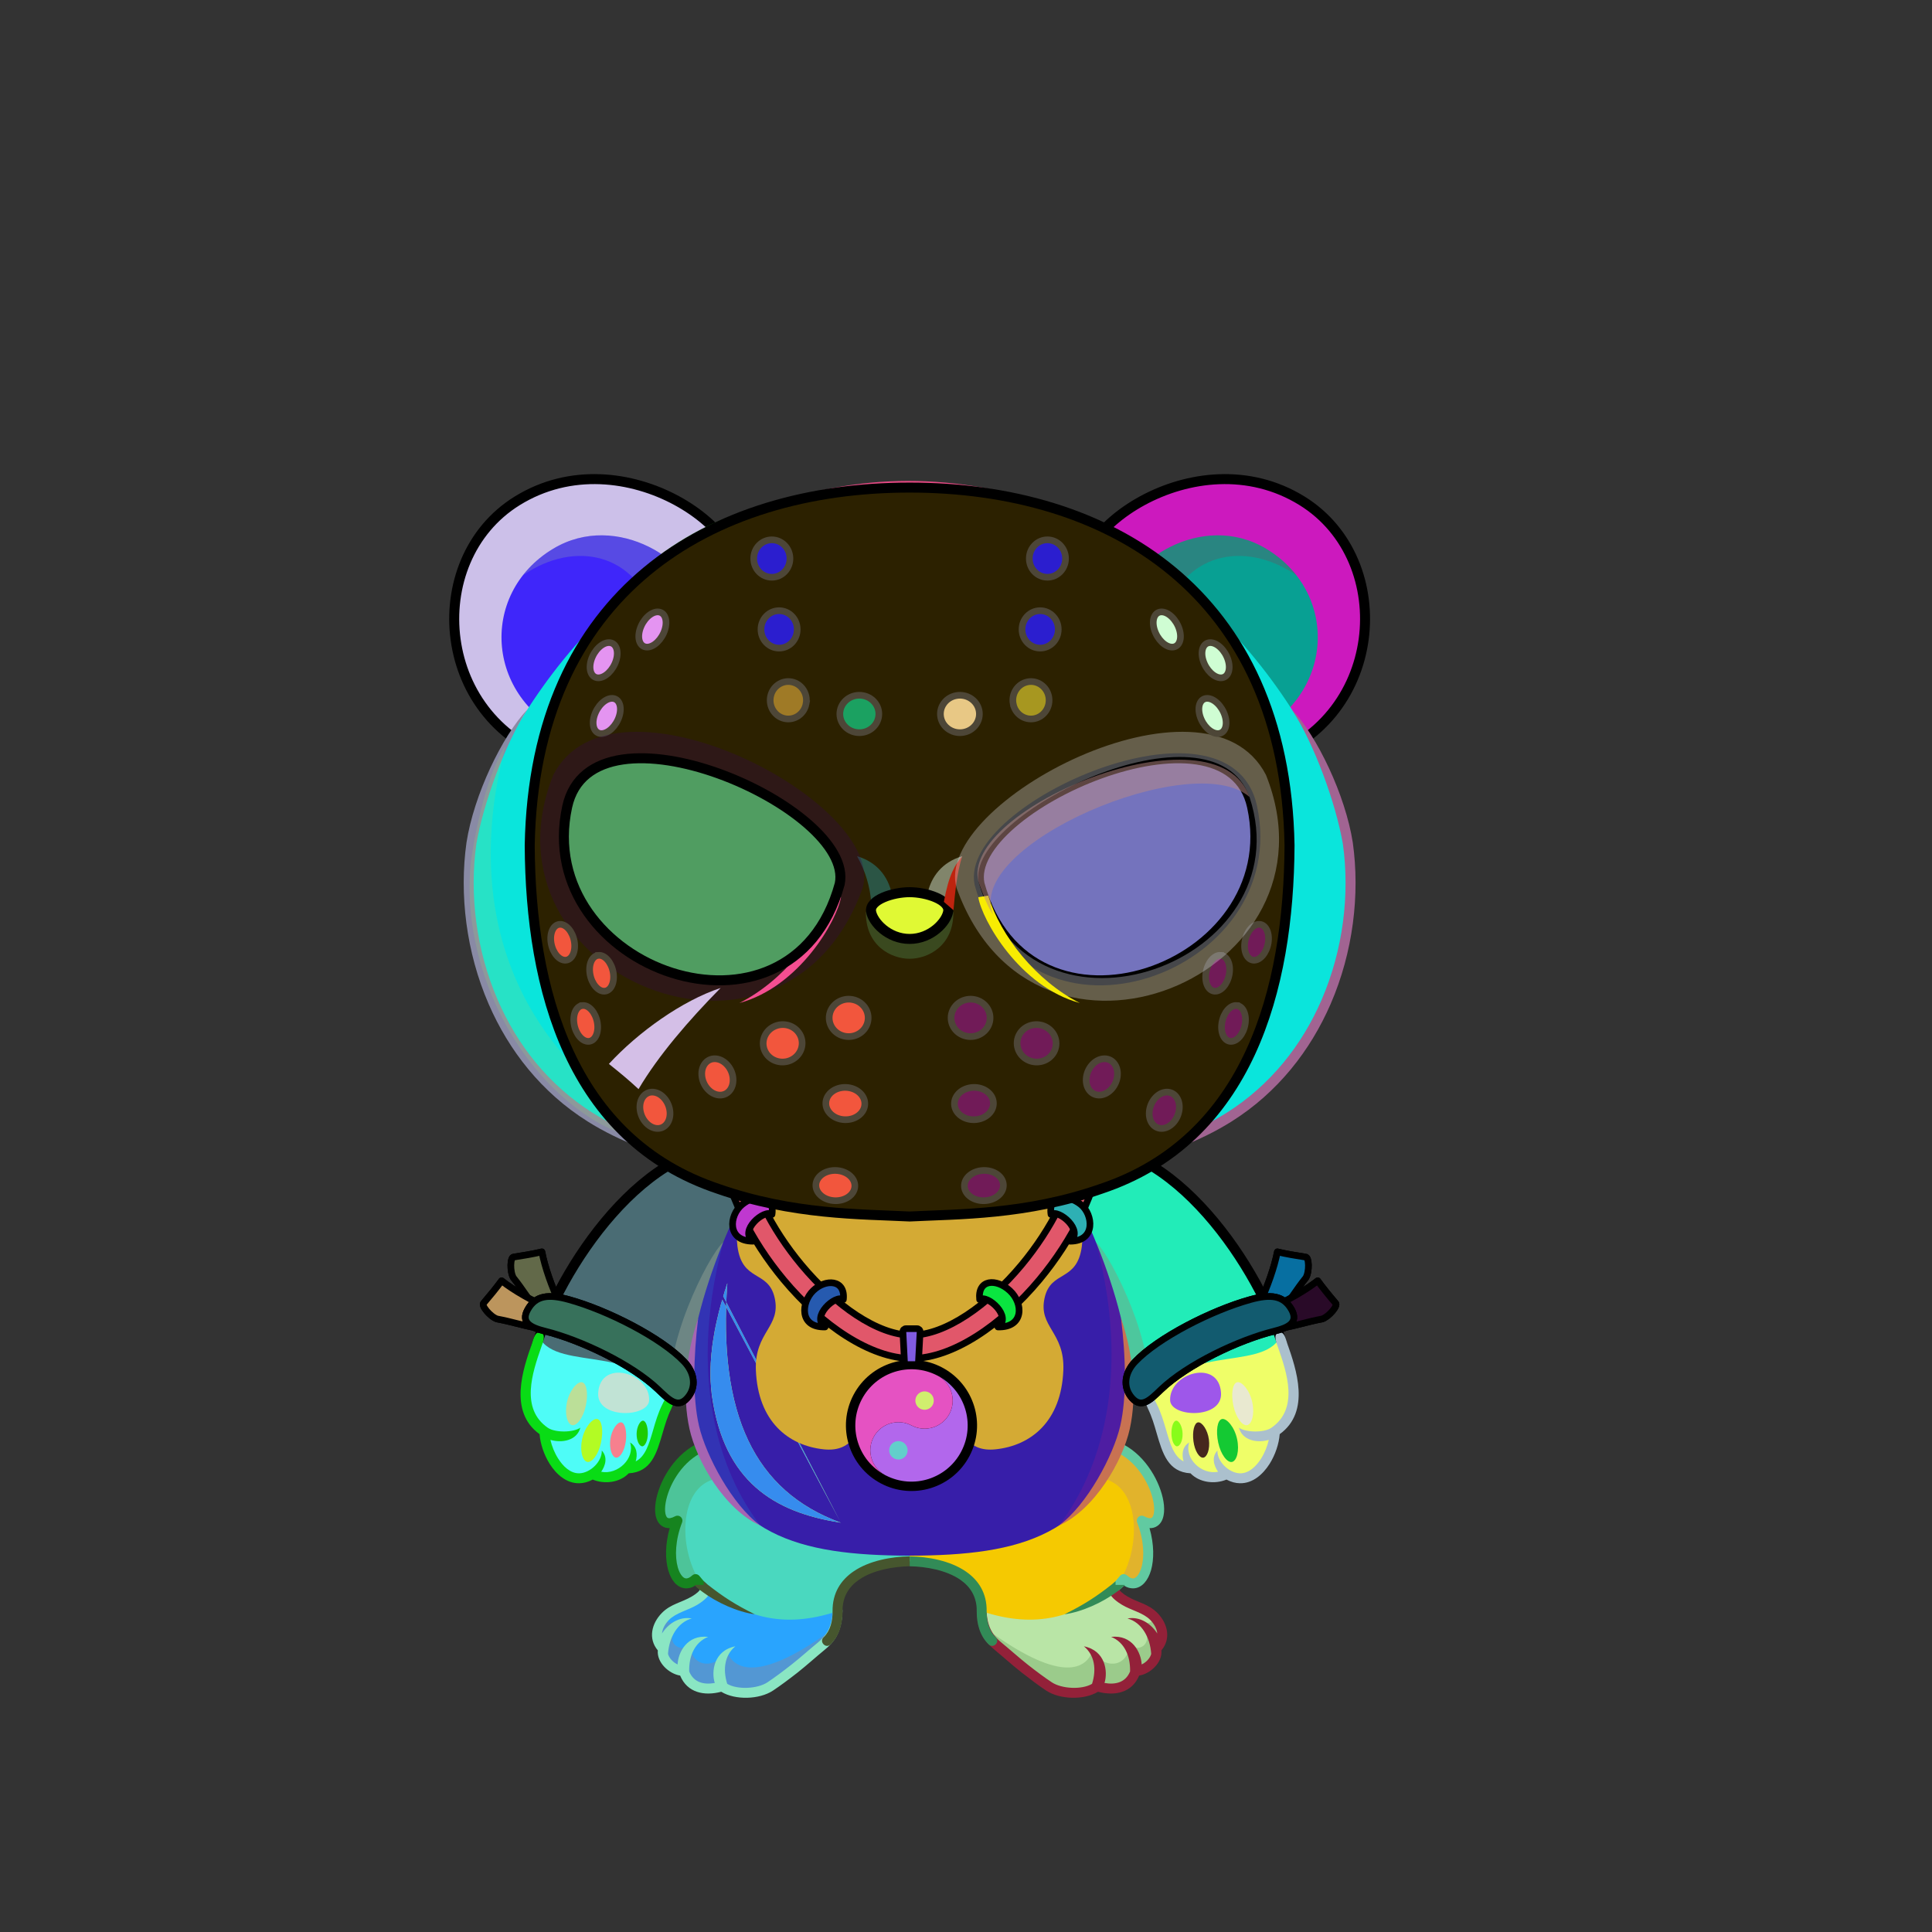 <svg xmlns="http://www.w3.org/2000/svg" xmlns:xlink="http://www.w3.org/1999/xlink" style="shape-rendering:geometricPrecision; text-rendering:geometricPrecision; image-rendering:optimizeQuality; fill-rule:evenodd; clip-rule:evenodd" version="1.1" viewBox="0 0 29000 29000" xml:space="preserve"><rect x="0" y="0" width="29000" height="29000" fill="#333333" stroke="none"/><defs><style type="text/css">.HairBack-Bear0fil22 {fill:none}
.Tail-Bear0fil22 {fill:none}
.RightFoot-Bear0fil35 {fill:#ffffff}
.RightFoot-Bear0fil14 {fill:black;fill-opacity:0.2}
.RightFoot-Bear0fil32 {fill:black;fill-rule:nonzero}
.RightLeg-Bear5fil441 {fill:url(#RightLeg-Bear5id150)}
.RightLeg-Bear5fil14 {fill:black;fill-opacity:0.2}
.RightLeg-Bear5fil32 {fill:black;fill-rule:nonzero}
.LeftFoot-Bear0fil35 {fill:#ffffff}
.LeftFoot-Bear0fil14 {fill:black;fill-opacity:0.2}
.LeftFoot-Bear0fil32 {fill:black;fill-rule:nonzero}
.LeftLeg-Bear5fil451 {fill:url(#LeftLeg-Bear5id315)}
.LeftLeg-Bear5fil14 {fill:black;fill-opacity:0.2}
.LeftLeg-Bear5fil32 {fill:black;fill-rule:nonzero}
.RightHand-Bear0fil452 {fill:url(#RightHand-Bear0id388)}
.RightHand-Bear0fil14 {fill:black;fill-opacity:0.2}
.RightHand-Bear0fil22 {fill:none}
.RightHand-Bear0str0 {stroke:black;stroke-width:150;stroke-linecap:round;stroke-linejoin:round}
.RightPaw-Bear0fil457 {fill:#e6f0ee}
.RightPaw-Bear0fil32 {fill:black;fill-rule:nonzero}
.RightPaw-Bear0fil458 {fill:#A16A6A}
.LeftHand-Bear0fil465 {fill:url(#LeftHand-Bear0id386)}
.LeftHand-Bear0fil14 {fill:black;fill-opacity:0.2}
.LeftHand-Bear0fil22 {fill:none}
.LeftHand-Bear0str0 {stroke:black;stroke-width:150;stroke-linecap:round;stroke-linejoin:round}
.LeftPaw-Bear0fil457 {fill:#e6f0ee}
.LeftPaw-Bear0fil32 {fill:black;fill-rule:nonzero}
.LeftPaw-Bear0fil458 {fill:#A16A6A}
.Body-Bear5fil476 {fill:url(#Body-Bear5id267)}
.Body-Bear5fil14 {fill:black;fill-opacity:0.2}
.Body-Bear5fil32 {fill:black;fill-rule:nonzero}
.Body-Bear5fil22 {fill:none}
.Body-Bear5fil482 {fill:url(#Body-Bear5id211)}
.Ears-Bear0fil484 {fill:url(#Ears-Bear0id402)}
.Ears-Bear0fil14 {fill:black;fill-opacity:0.2}
.Ears-Bear0fil486 {fill:url(#Ears-Bear0id67)}
.Ears-Bear0fil483 {fill:url(#Ears-Bear0id492)}
.Ears-Bear0str4 {stroke:black;stroke-width:150}
.Ears-Bear0fil485 {fill:url(#Ears-Bear0id427)}
.Head-Bear0fil511 {fill:url(#Head-Bear0id529)}
.Head-Bear0fil32 {fill:black;fill-rule:nonzero}
.Head-Bear0fil14 {fill:black;fill-opacity:0.2}
.Head-Bear0fil512 {fill:url(#Head-Bear0id409)}
.Mouth-Bear0fil22 {fill:none}
.Mouth-Bear0str0 {stroke:black;stroke-width:150;stroke-linecap:round;stroke-linejoin:round}
.Mouth-Bear0fil100 {fill:black}
.Eyes-Bear5fil552 {fill:url(#Eyes-Bear5id813)}
.Eyes-Bear5fil553 {fill:url(#Eyes-Bear5id674)}
.Eyes-Bear5fil554 {fill:url(#Eyes-Bear5id1084)}
.Eyes-Bear5fil152 {fill:white}
.Eyes-Bear5fil157 {fill:black;fill-opacity:0.502}
.Eyes-Bear5fil155 {fill:#bdb387}
.Eyes-Bear5fil14 {fill:black;fill-opacity:0.2}
.Eyes-Bear5fil555 {fill:url(#Eyes-Bear5id812)}
.Eyes-Bear5fil556 {fill:url(#Eyes-Bear5id774)}
.Eyes-Bear5fil557 {fill:url(#Eyes-Bear5id1098)}
.Eyes-Bear5fil22 {fill:none}
.Eyes-Bear5str4 {stroke:black;stroke-width:150}
.Nose-Bear0fil598 {fill:url(#Nose-Bear0id451)}
.Nose-Bear0str0 {stroke:black;stroke-width:150;stroke-linecap:round;stroke-linejoin:round}
.Hair-Bear0fil32 {fill:black;fill-rule:nonzero}
.BraceletLeather-Bigfil43new {fill:white;fill-opacity:0.2}
.BraceletLeather-Bigfil46new {fill:white;fill-rule:nonzero;fill-opacity:0.2}
.BraceletLeather-Bigfil51new {fill:url(#BraceletLeather-Bigid222new)}
.BraceletLeather-Bigstr3new {stroke:black;stroke-width:100;stroke-linecap:round;stroke-linejoin:round}
.BraceletLeather-Bigfil33new {fill:none}
.BraceletLeather-Bigfil52new {fill:url(#BraceletLeather-Bigid38new)}
.BraceletLeather-Bigfil53new {fill:url(#BraceletLeather-Bigid698new);fill-rule:nonzero}
.BraceletLeather-Bigstr4new {stroke:black;stroke-width:100}
.BraceletLeather-Bigfil47new {fill:none;fill-rule:nonzero}
.BraceletLeather-Bigfil54new {fill:url(#BraceletLeather-Bigid16new)}
.BraceletLeather-Bigfil55new {fill:url(#BraceletLeather-Bigid206new)}
.BraceletLeather-Bigfil56new {fill:url(#BraceletLeather-Bigid691new);fill-rule:nonzero}
.NecklaceYinYangfil225new {fill:url(#NecklaceYinYangid676new);fill-rule:nonzero}
.NecklaceYinYangfil46new {fill:white;fill-rule:nonzero;fill-opacity:0.2}
.NecklaceYinYangfil84new {fill:black}
.NecklaceYinYangfil83new {fill:white}
.NecklaceYinYangfil47new {fill:none;fill-rule:nonzero}
.NecklaceYinYangstr4new {stroke:black;stroke-width:100}
.NecklaceYinYangfil226new {fill:url(#NecklaceYinYangid677new);fill-rule:nonzero}
.NecklaceYinYangstr3new {stroke:black;stroke-width:100;stroke-linecap:round;stroke-linejoin:round}
.NecklaceYinYangfil227new {fill:url(#NecklaceYinYangid669new);fill-rule:nonzero}
.NecklaceYinYangfil228new {fill:url(#NecklaceYinYangid705new);fill-rule:nonzero}
.NecklaceYinYangfil229new {fill:url(#NecklaceYinYangid685new);fill-rule:nonzero}
.NecklaceYinYangfil230new {fill:url(#NecklaceYinYangid101new)}
.HatMaskJason-Bigfil1 {fill:black;fill-opacity:0.502}
.HatMaskJason-Bigfil71 {fill:url(#HatMaskJason-Bigid1)}
.HatMaskJason-Bigfil72 {fill:url(#HatMaskJason-Bigid10)}
.HatMaskJason-Bigfil73 {fill:url(#HatMaskJason-Bigid26)}
.HatMaskJason-Bigfil74 {fill:white;fill-opacity:0.502}
.HatMaskJason-Bigfil18 {fill:black;fill-opacity:0.302}
.HatMaskJason-Bigfil75 {fill:black;fill-rule:nonzero}
.HatMaskJason-Bigfil76 {fill:black;fill-rule:nonzero;fill-opacity:0.502}
.HatMaskJason-Bigfil77 {fill:url(#HatMaskJason-Bigid21)}
.HatMaskJason-Bigfil70 {fill:#2E2E2E}
.HatMaskJason-Bigstr6 {stroke:black;stroke-width:150;stroke-linecap:round;stroke-linejoin:round;stroke-miterlimit:22.926}
.HatMaskJason-Bigfil21 {fill:none}
.HatMaskJason-Bigstr7 {stroke:#4D4637;stroke-width:100;stroke-miterlimit:22.926}
.HatMaskJason-Bigstr8 {stroke:black;stroke-width:150;stroke-miterlimit:22.926}
</style><linearGradient gradientUnits="userSpaceOnUse" id="RightLeg-Bear5id150" x1="15526.7" x2="15526.7" y1="24311.8" y2="20742.8">
   <stop offset="0" style="stop-opacity:1; stop-color:#ffffff"/>
   <stop offset="0.278" style="stop-opacity:1; stop-color:#ffffff"/>
   <stop offset="1" style="stop-opacity:1; stop-color:#e6f0ee"/>
  </linearGradient><linearGradient gradientUnits="userSpaceOnUse" id="LeftLeg-Bear5id315" x1="11781" x2="11781" xlink:href="#LeftLeg-Bear5id150" y1="24311.8" y2="20742.8">
  </linearGradient><linearGradient gradientUnits="objectBoundingBox" id="RightHand-Bear0id388" x1="36.996%" x2="63.003%" xlink:href="#RightHand-Bear0id75" y1="2.665%" y2="97.335%">
  </linearGradient><linearGradient gradientUnits="objectBoundingBox" id="LeftHand-Bear0id386" x1="63.004%" x2="36.997%" xlink:href="#LeftHand-Bear0id75" y1="2.665%" y2="97.335%">
  </linearGradient><linearGradient gradientUnits="objectBoundingBox" id="Body-Bear5id267" x1="50%" x2="50%" xlink:href="#Body-Bear5id266" y1="0%" y2="100%">
  </linearGradient><linearGradient gradientUnits="userSpaceOnUse" id="Body-Bear5id211" x1="13653.8" x2="13653.8" y1="17305.4" y2="21758.8">
   <stop offset="0" style="stop-opacity:1; stop-color:#d8ebe5"/>
   <stop offset="0.722" style="stop-opacity:1; stop-color:#f1f8f6"/>
   <stop offset="1" style="stop-opacity:1; stop-color:#f1f8f6"/>
  </linearGradient><linearGradient gradientUnits="userSpaceOnUse" id="Ears-Bear0id402" x1="8065.58" x2="9960.94" xlink:href="#Ears-Bear0id67" y1="8364.76" y2="10751.5">
  </linearGradient><linearGradient gradientUnits="userSpaceOnUse" id="Ears-Bear0id492" x1="7610.61" x2="10308.8" xlink:href="#Ears-Bear0id124" y1="7700.59" y2="10916.2">
  </linearGradient><linearGradient gradientUnits="userSpaceOnUse" id="Ears-Bear0id427" x1="19697" x2="16998.8" xlink:href="#Ears-Bear0id124" y1="7700.59" y2="10916.2">
  </linearGradient><linearGradient gradientUnits="userSpaceOnUse" id="Head-Bear0id529" x1="13653.8" x2="13653.8" y1="7273.2" y2="17643.8">
   <stop offset="0" style="stop-opacity:1; stop-color:#ffffff"/>
   <stop offset="0.329" style="stop-opacity:1; stop-color:#ffffff"/>
   <stop offset="0.749" style="stop-opacity:1; stop-color:#e6f0ee"/>
   <stop offset="1" style="stop-opacity:1; stop-color:#b7c9c6"/>
  </linearGradient><linearGradient gradientUnits="userSpaceOnUse" id="Head-Bear0id409" x1="13653.8" x2="13653.8" xlink:href="#Head-Bear0id310" y1="17025.7" y2="12540.6">
  </linearGradient><linearGradient gradientUnits="userSpaceOnUse" id="Eyes-Bear5id813" x1="10417" x2="9722.34" xlink:href="#Eyes-Bear5id27" y1="14638.9" y2="11576.5">
  </linearGradient><linearGradient gradientUnits="userSpaceOnUse" id="Eyes-Bear5id674" x1="8577.26" x2="11725.2" xlink:href="#Eyes-Bear5id57" y1="13014.3" y2="13014.3">
  </linearGradient><radialGradient cx="10299.3" cy="12950.1" fx="10299.3" fy="12950.1" gradientTransform="matrix(0.059 1.051 -0.972 0.091 22282 952)" gradientUnits="userSpaceOnUse" id="Eyes-Bear5id1084" r="1461.35" xlink:href="#Eyes-Bear5id1055">
  </radialGradient><linearGradient gradientUnits="userSpaceOnUse" id="Eyes-Bear5id812" x1="16890.7" x2="17585.3" xlink:href="#Eyes-Bear5id27" y1="14638.9" y2="11576.5">
  </linearGradient><linearGradient gradientUnits="userSpaceOnUse" id="Eyes-Bear5id774" x1="18730.4" x2="15582.5" xlink:href="#Eyes-Bear5id57" y1="13014.3" y2="13014.3">
  </linearGradient><radialGradient cx="17008.4" cy="12950.1" fx="17008.4" fy="12950.1" gradientTransform="matrix(-0.059 1.051 0.972 0.091 5418 -6097)" gradientUnits="userSpaceOnUse" id="Eyes-Bear5id1098" r="1461.35" xlink:href="#Eyes-Bear5id1055">
  </radialGradient><linearGradient gradientUnits="userSpaceOnUse" id="Nose-Bear0id451" x1="13653.8" x2="13653.8" y1="14108.6" y2="14926.9">
   <stop offset="0" style="stop-opacity:1; stop-color:#FFCCCC"/>
   <stop offset="1" style="stop-opacity:1; stop-color:#453F2C"/>
  </linearGradient><linearGradient gradientUnits="userSpaceOnUse" id="BraceletLeather-Bigid222new" x1="8086.3" x2="7982.38" xlink:href="#BraceletLeather-Bigid14new" y1="19659.1" y2="18801.5">
  </linearGradient><linearGradient gradientUnits="userSpaceOnUse" id="BraceletLeather-Bigid38new" x1="7999.57" x2="7492.63" xlink:href="#BraceletLeather-Bigid14new" y1="19911.5" y2="19246.5">
  </linearGradient><linearGradient gradientUnits="userSpaceOnUse" id="BraceletLeather-Bigid698new" x1="8077.58" x2="10215.1" xlink:href="#BraceletLeather-Bigid691new" y1="19870.6" y2="20648.6">
  </linearGradient><linearGradient gradientUnits="userSpaceOnUse" id="BraceletLeather-Bigid16new" x1="19221.4" x2="19325.3" xlink:href="#BraceletLeather-Bigid14new" y1="19659.1" y2="18801.5">
  </linearGradient><linearGradient gradientUnits="userSpaceOnUse" id="BraceletLeather-Bigid206new" x1="19308.1" x2="19815" xlink:href="#BraceletLeather-Bigid14new" y1="19911.5" y2="19246.5">
  </linearGradient><linearGradient gradientUnits="userSpaceOnUse" id="NecklaceYinYangid676new" x1="13681.9" x2="13681.9" xlink:href="#NecklaceYinYangid669new" y1="17208" y2="20390.5">
  </linearGradient><linearGradient gradientUnits="userSpaceOnUse" id="NecklaceYinYangid677new" x1="11189" x2="11399.5" xlink:href="#NecklaceYinYangid669new" y1="18603.5" y2="18002.2">
  </linearGradient><linearGradient gradientUnits="userSpaceOnUse" id="NecklaceYinYangid705new" x1="16170.9" x2="15961.3" xlink:href="#NecklaceYinYangid669new" y1="18602.8" y2="18004">
  </linearGradient><linearGradient gradientUnits="userSpaceOnUse" id="NecklaceYinYangid685new" x1="15099" x2="14900.7" xlink:href="#NecklaceYinYangid669new" y1="19895.5" y2="19273.3">
  </linearGradient><linearGradient gradientUnits="userSpaceOnUse" id="NecklaceYinYangid101new" x1="13681.9" x2="13681.9" y1="20483.4" y2="19943.6">
   <stop offset="0" style="stop-opacity:1; stop-color:#2B2A29"/>
   <stop offset="1" style="stop-opacity:1; stop-color:#f1f8f6"/>
  </linearGradient><linearGradient gradientUnits="userSpaceOnUse" id="HatMaskJason-Bigid1" x1="9019.95" x2="18287.71" y1="15984.85" y2="9593.85">
   <stop offset="0" style="stop-opacity:1; stop-color:#968869"/>
   <stop offset="0.239" style="stop-opacity:1; stop-color:#968869"/>
   <stop offset="0.561" style="stop-opacity:1; stop-color:#BFAC82"/>
   <stop offset="1" style="stop-opacity:1; stop-color:#D9C393"/>
  </linearGradient><linearGradient gradientUnits="userSpaceOnUse" id="HatMaskJason-Bigid10" x1="11686.25" x2="15621.4" xlink:href="#HatMaskJason-Bigid0" y1="11517.54" y2="11517.54">
  </linearGradient><linearGradient gradientUnits="userSpaceOnUse" id="HatMaskJason-Bigid26" x1="16901.05" x2="17825.93" xlink:href="#HatMaskJason-Bigid0" y1="15631.34" y2="15297.35">
  </linearGradient><linearGradient gradientUnits="userSpaceOnUse" id="HatMaskJason-Bigid21" x1="10406.61" x2="9481.73" xlink:href="#HatMaskJason-Bigid0" y1="15631.34" y2="15297.35">
  </linearGradient><linearGradient gradientUnits="userSpaceOnUse" id="LeftLeg-Bear5id150" x1="15526.7" x2="15526.7" y1="24311.8" y2="20742.8">
   <stop offset="0" style="stop-opacity:1; stop-color:#ffffff"/>
   <stop offset="0.278" style="stop-opacity:1; stop-color:#ffffff"/>
   <stop offset="1" style="stop-opacity:1; stop-color:#e6f0ee"/>
  </linearGradient><linearGradient gradientUnits="userSpaceOnUse" id="RightHand-Bear0id75" x1="17042.3" x2="17994.1" y1="17293.3" y2="21110.7">
   <stop offset="0" style="stop-opacity:1; stop-color:#b7c9c6"/>
   <stop offset="0.078" style="stop-opacity:1; stop-color:#b7c9c6"/>
   <stop offset="0.769" style="stop-opacity:1; stop-color:#e6f0ee"/>
   <stop offset="1" style="stop-opacity:1; stop-color:#e6f0ee"/>
  </linearGradient><linearGradient gradientUnits="userSpaceOnUse" id="LeftHand-Bear0id75" x1="17042.3" x2="17994.1" y1="17293.3" y2="21110.7">
   <stop offset="0" style="stop-opacity:1; stop-color:#b7c9c6"/>
   <stop offset="0.078" style="stop-opacity:1; stop-color:#b7c9c6"/>
   <stop offset="0.769" style="stop-opacity:1; stop-color:#e6f0ee"/>
   <stop offset="1" style="stop-opacity:1; stop-color:#e6f0ee"/>
  </linearGradient><linearGradient gradientUnits="userSpaceOnUse" id="Body-Bear5id266" x1="13653.8" x2="13653.8" y1="17442" y2="23250.9">
   <stop offset="0" style="stop-opacity:1; stop-color:#b7c9c6"/>
   <stop offset="0.059" style="stop-opacity:1; stop-color:#b7c9c6"/>
   <stop offset="0.529" style="stop-opacity:1; stop-color:#e6f0ee"/>
   <stop offset="1" style="stop-opacity:1; stop-color:#ffffff"/>
  </linearGradient><linearGradient gradientUnits="userSpaceOnUse" id="Ears-Bear0id67" x1="19243.1" x2="17345.7" y1="8365.42" y2="10750.8">
   <stop offset="0" style="stop-opacity:1; stop-color:#F2E6E6"/>
   <stop offset="1" style="stop-opacity:1; stop-color:#B58383"/>
  </linearGradient><linearGradient gradientUnits="userSpaceOnUse" id="Ears-Bear0id124" x1="6835.68" x2="9754.72" y1="7449.24" y2="10928">
   <stop offset="0" style="stop-opacity:1; stop-color:#e6f0ee"/>
   <stop offset="1" style="stop-opacity:1; stop-color:#b7c9c6"/>
  </linearGradient><linearGradient gradientUnits="userSpaceOnUse" id="Head-Bear0id310" x1="13653.8" x2="13653.8" y1="17946" y2="23169.7">
   <stop offset="0" style="stop-opacity:1; stop-color:#d8ebe5"/>
   <stop offset="0.478" style="stop-opacity:1; stop-color:#f1f8f6"/>
   <stop offset="1" style="stop-opacity:1; stop-color:#f1f8f6"/>
  </linearGradient><linearGradient gradientUnits="userSpaceOnUse" id="Eyes-Bear5id27" x1="16937.6" x2="16937.6" y1="14961.3" y2="11448.6">
   <stop offset="0" style="stop-opacity:1; stop-color:#006913"/>
   <stop offset="1" style="stop-opacity:1; stop-color:black"/>
  </linearGradient><linearGradient gradientUnits="objectBoundingBox" id="Eyes-Bear5id57" x1="100%" x2="0%" y1="50%" y2="50%">
   <stop offset="0" style="stop-opacity:1; stop-color:#006913"/>
   <stop offset="0.502" style="stop-opacity:1; stop-color:#00e82b"/>
   <stop offset="1" style="stop-opacity:1; stop-color:#006913"/>
  </linearGradient><radialGradient cx="16677.2" cy="12783.5" fx="16677.2" fy="12783.5" gradientTransform="matrix(-0.258 1.163 1.087 0.253 7083 -9849)" gradientUnits="userSpaceOnUse" id="Eyes-Bear5id1055" r="1194.51">
   <stop offset="0" style="stop-opacity:1; stop-color:#004f0e"/>
   <stop offset="0.75" style="stop-opacity:1; stop-color:black"/>
   <stop offset="1" style="stop-opacity:1; stop-color:black"/>
  </radialGradient><linearGradient gradientUnits="userSpaceOnUse" id="BraceletLeather-Bigid14new" x1="8682.96" x2="8745.92" y1="19682.8" y2="19053.1">
   <stop offset="0" style="stop-opacity:1; stop-color:#683501"/>
   <stop offset="1" style="stop-opacity:1; stop-color:#B08227"/>
  </linearGradient><linearGradient gradientUnits="userSpaceOnUse" id="BraceletLeather-Bigid691new" x1="19230.1" x2="17092.5" y1="19870.6" y2="20648.6">
   <stop offset="0" style="stop-opacity:1; stop-color:#643300"/>
   <stop offset="0.322" style="stop-opacity:1; stop-color:#B5872A"/>
   <stop offset="1" style="stop-opacity:1; stop-color:#643200"/>
  </linearGradient><linearGradient gradientUnits="userSpaceOnUse" id="NecklaceYinYangid669new" x1="12270.9" x2="12467.6" y1="19894.7" y2="19277.5">
   <stop offset="0" style="stop-opacity:1; stop-color:#643300"/>
   <stop offset="1" style="stop-opacity:1; stop-color:#AB7D2D"/>
  </linearGradient><linearGradient gradientUnits="userSpaceOnUse" id="HatMaskJason-Bigid0" x1="11793.45" x2="15570.41" y1="11608.57" y2="11608.57">
   <stop offset="0" style="stop-opacity:1; stop-color:#B00000"/>
   <stop offset="1" style="stop-opacity:1; stop-color:red"/>
  </linearGradient></defs><g id="HairBack-Bear0">
 <animateTransform additive="sum" attributeName="transform" dur="10" repeatCount="indefinite" type="translate" values="0;0 200;0;0 200;0;0 200;0;0 200;0"/>
  <rect class="HairBack-Bear0fil22" height="998" width="1061" x="13124" y="20899"/>
 </g><g id="Tail-Bear0">
  <rect class="Tail-Bear0fil22" height="1129" width="1129" x="13089" y="21055"/>
 </g><g id="RightFoot-Bear0">
  <path class="RightFoot-Bear0fil35" d="M17045 25080c-66,213 -260,328 -578,232 -82,82 -466,170 -720,2 -241,-159 -607,-457 -720,-564 -96,-91 -335,-220 -291,-565 777,87 1299,173 1927,-306 18,146 320,205 479,267 233,89 426,392 211,604 42,135 -122,330 -308,330z" style="fill:#b9e5a6"/>
  <path class="RightFoot-Bear0fil14" d="M16490 25327c320,133 480,-45 565,-254 204,-15 307,-138 301,-308 28,-45 52,-79 86,-174 31,-139 -54,-325 -125,-351 31,144 -137,125 -191,129 232,292 -30,451 -178,321 -4,299 -321,400 -555,107 -111,282 -514,451 -1612,-364 1095,1261 1346,941 1709,894z" style="fill:#266420"/>
  <path class="RightFoot-Bear0fil32" d="M16963 25089c-68,167 -221,202 -384,173 53,-171 15,-486 -309,-550 160,131 191,345 122,563 -153,91 -454,76 -604,-23 -105,-69 -235,-166 -357,-262 -142,-112 -270,-229 -408,-342 -98,-80 -205,-212 -213,-454 5,-41 -24,-78 -65,-83 -41,-5 -84,23 -83,65 7,344 143,486 266,587 138,114 267,232 411,345 124,97 257,197 366,269 205,135 567,145 776,17 252,66 509,18 618,-243 169,-27 352,-197 334,-378 149,-177 94,-405 -60,-562 -136,-138 -294,-154 -454,-250 -66,-40 -120,-83 -125,-121l-137 73c20,64 119,137 185,176 138,83 316,117 424,227 53,54 98,127 105,203 -87,-137 -253,-261 -447,-225 213,57 340,284 356,532 -17,67 -81,130 -143,158 -9,-180 -141,-449 -459,-414 197,78 290,282 285,519z" style="fill:#932139"/>
 </g><g id="LeftFoot-Bear0">
  <path class="LeftFoot-Bear0fil35" d="M10263 25080c66,213 260,328 578,232 82,82 466,170 720,2 241,-159 607,-457 719,-564 96,-91 336,-220 292,-565 -777,87 -1299,173 -1927,-306 -19,146 -321,205 -479,267 -233,89 -427,392 -211,604 -42,135 121,330 308,330z" style="fill:#29a4fe"/>
  <path class="LeftFoot-Bear0fil14" d="M10817 25327c-320,133 -479,-45 -565,-254 -203,-15 -307,-138 -301,-308 -27,-45 -52,-79 -85,-174 -32,-139 54,-325 124,-351 -30,144 137,125 192,129 -233,292 29,451 178,321 4,299 321,400 554,107 112,282 515,451 1613,-364 -1095,1261 -1346,941 -1710,894z" style="fill:#fd642b"/>
  <path class="LeftFoot-Bear0fil32" d="M10345 25089c68,167 220,202 384,173 -54,-171 -16,-486 309,-550 -160,131 -191,345 -122,563 153,91 454,76 604,-23 104,-69 234,-166 356,-262 143,-112 271,-229 409,-342 97,-80 205,-212 213,-454 -5,-41 24,-78 65,-83 41,-5 84,23 83,65 -7,344 -143,486 -266,587 -139,114 -268,232 -411,345 -124,97 -258,197 -367,269 -205,135 -567,145 -776,17 -251,66 -509,18 -617,-243 -169,-27 -352,-197 -335,-378 -149,-177 -93,-405 61,-562 136,-138 294,-154 454,-250 66,-40 120,-83 125,-121l137 73c-20,64 -120,137 -185,176 -139,83 -316,117 -425,227 -53,54 -97,127 -104,203 86,-137 252,-261 447,-225 -213,57 -341,284 -357,532 18,67 82,130 144,158 8,-180 141,-449 459,-414 -197,78 -291,282 -285,519z" style="fill:#8ae6c3"/>
 </g><g id="RightLeg-Bear5">
  <path class="RightLeg-Bear5fil441" d="M13654 20747c651,0 2263,-52 2620,230 176,139 317,359 537,761 616,307 787,1332 328,1088 233,604 3,1128 -272,877 -48,50 -98,94 -148,132 -578,425 -1151,626 -1983,350 7,-583 -643,-742 -1082,-749l0 -2689z" style="fill:#f5c901"/>
  <path class="RightLeg-Bear5fil14" d="M16624 21411c57,94 118,202 187,327 616,307 787,1332 328,1088 233,604 3,1128 -272,877 -35,37 -71,70 -108,100 373,-493 383,-1493 -205,-1608 -112,-39 -358,-534 -110,-904 60,38 120,79 180,120z" style="fill:#925ed7"/>
  <path class="RightLeg-Bear5fil32" d="M16798 21645c-37,-18 -82,-3 -100,34 -18,37 -3,82 34,100 2,1 25,14 43,24 10,6 18,11 24,14 296,159 477,496 517,744 10,61 11,115 3,157 -6,32 -16,54 -31,64 -20,13 -57,8 -114,-22 -36,-20 -82,-6 -101,31 -11,19 -11,42 -4,62l0 0c103,265 111,511 65,674l0 0c-17,57 -39,102 -65,131 -20,22 -41,35 -63,35 -25,0 -55,-14 -88,-45 -31,-28 -78,-26 -106,5 -28,31 -62,80 -95,106 -32,27 -43,60 -16,92 26,32 73,37 105,10 19,-15 38,-32 59,-51l9 -8c44,28 89,40 133,40 66,0 125,-30 173,-84 42,-47 75,-111 98,-190l0 0 0 0c45,-160 47,-385 -23,-630 45,2 84,-10 116,-32 50,-33 82,-89 95,-160 12,-59 11,-131 -2,-209 -47,-283 -254,-670 -594,-852l-22 -13c-18,-10 -41,-23 -50,-27z" style="fill:#61caa1"/>
  <path class="RightLeg-Bear5fil32" d="M16690 23782c-238,187 -417,303 -711,449 260,-35 573,-178 785,-337 42,-32 83,-66 122,-104l-141 0 0 -55c-18,17 -37,32 -55,47zm-1745 794c71,68 -33,176 -104,108 -135,-130 -182,-317 -180,-500 3,-218 -99,-369 -246,-471 -213,-147 -519,-198 -761,-203l0 -149 1 0c265,5 604,62 845,229 186,129 314,320 310,596 -1,139 31,290 135,390z" style="fill:#328b57"/>
 </g><g id="LeftLeg-Bear5">
  <path class="LeftLeg-Bear5fil451" d="M13654 20747c-651,0 -2264,-52 -2620,230 -176,139 -318,359 -537,761 -616,307 -787,1332 -328,1088 -234,604 -4,1128 272,877 47,50 97,94 148,132 578,425 1150,626 1983,350 -7,-583 642,-742 1082,-749l0 -2689z" style="fill:#4ad8bf"/>
  <path class="LeftLeg-Bear5fil14" d="M10683 21411c-56,94 -117,202 -186,327 -616,307 -787,1332 -328,1088 -234,604 -4,1128 272,877 35,37 71,70 108,100 -374,-493 -383,-1493 205,-1608 111,-39 358,-534 109,-904 -59,38 -119,79 -180,120z" style="fill:#5c7603"/>
  <path class="LeftLeg-Bear5fil32" d="M10509 21645c37,-18 82,-3 101,34 18,37 3,82 -34,100 -2,1 -25,14 -43,24 -10,6 -19,11 -25,14 -295,159 -476,496 -517,744 -10,61 -11,115 -3,157 7,32 17,54 31,64 20,13 57,8 115,-22 36,-20 81,-6 101,31 10,19 11,42 3,62l0 0c-102,265 -110,511 -64,674l0 0c16,57 39,102 65,131 19,22 41,35 62,35 25,0 55,-14 89,-45 31,-28 78,-26 106,5 28,31 62,80 95,106 32,27 42,60 16,92 -26,32 -73,37 -106,10 -18,-15 -38,-32 -58,-51l-9 -8c-45,28 -90,40 -133,40 -66,0 -125,-30 -174,-84 -41,-47 -75,-111 -97,-190l0 0 0 0c-45,-160 -47,-385 22,-630 -44,2 -83,-10 -116,-32 -50,-33 -81,-89 -95,-160 -11,-59 -10,-131 3,-209 46,-283 254,-670 593,-852l23 -13c18,-10 41,-23 49,-27z" style="fill:#16841f"/>
  <path class="LeftLeg-Bear5fil32" d="M10618 23782c238,187 417,303 711,449 -260,-35 -573,-178 -785,-337 -43,-32 -84,-66 -122,-104l141 0 0 -55c18,17 36,32 55,47zm1745 794c-71,68 32,176 103,108 135,-130 183,-317 181,-500 -3,-218 98,-369 246,-471 212,-147 519,-198 761,-203l0 -149 -1 0c-265,5 -604,62 -845,229 -186,129 -314,320 -311,596 2,139 -31,290 -134,390z" style="fill:#46562e"/>
 </g><g id="RightHand-Bear0">
 <animateTransform additive="sum" attributeName="transform" dur="10" repeatCount="indefinite" type="translate" values="0;0 200;0;0 200;0;0 200;0;0 200;0"/>
  <path class="RightHand-Bear0fil452" d="M16111 17210c1487,-179 2823,1880 3151,3021 160,558 -1806,1220 -1964,882 -68,-147 -295,-477 -571,-705 -149,-820 -321,-1468 -1092,-3106 169,-47 290,-69 476,-92z" style="fill:#1773d1"/>
  <path class="RightHand-Bear0fil22 RightHand-Bear0str0" d="M16111 17205c1487,-179 2823,1880 3151,3021 160,558 -1806,1220 -1964,882 -68,-147 -295,-477 -571,-705 -149,-820 -321,-1468 -1092,-3106 169,-47 290,-69 476,-92z" style="fill:#22ecb8"/>
  <path class="RightHand-Bear0fil14" d="M17217 20971c-131,-206 -302,-406 -490,-563 -50,-606 -203,-1164 -276,-1762 236,212 930,1618 766,2325z" style="fill:#fd3436"/>
 </g><g id="LeftHand-Bear0">
 <animateTransform additive="sum" attributeName="transform" dur="10" repeatCount="indefinite" type="translate" values="0;0 200;0;0 200;0;0 200;0;0 200;0"/>
  <path class="LeftHand-Bear0fil465" d="M11197 17210c-1488,-179 -2824,1880 -3151,3021 -160,558 1806,1220 1963,882 69,-147 296,-477 571,-705 149,-820 322,-1468 1092,-3106 -168,-47 -290,-69 -475,-92z" style="fill:#02bb05"/>
  <path class="LeftHand-Bear0fil22 LeftHand-Bear0str0" d="M11197 17205c-1488,-179 -2824,1880 -3151,3021 -160,558 1806,1220 1963,882 69,-147 296,-477 571,-705 149,-820 322,-1468 1092,-3106 -168,-47 -290,-69 -475,-92z" style="fill:#4a6c74"/>
  <path class="LeftHand-Bear0fil14" d="M10090 20971c132,-206 303,-406 490,-563 51,-606 203,-1164 276,-1762 -235,212 -929,1618 -766,2325z" style="fill:#faf1c5"/>
 </g><g id="Body-Bear5">
 <animateTransform additive="sum" attributeName="transform" dur="10" repeatCount="indefinite" type="translate" values="0;0 200;0;0 200;0;0 200;0;0 200;0"/>
  <path class="Body-Bear5fil476" d="M13654 23351c1692,-3 2768,-307 3233,-1926 302,-1052 -330,-2764 -1019,-3983 -551,110 -1409,139 -2214,150 -806,-11 -1663,-40 -2215,-150 -688,1219 -1321,2931 -1018,3983 465,1619 1541,1923 3233,1926z" style="fill:#371ea9"/>
  <path class="Body-Bear5fil14" d="M11416 22901c-455,-288 -787,-750 -995,-1476 -211,-735 34,-1792 435,-2779 -591,2230 70,3628 560,4255z" style="fill:#1e8be3"/>
  <path class="Body-Bear5fil32" d="M11416 22901c-539,-241 -960,-968 -1067,-1455 -108,-487 -59,-1102 131,-1659 -71,577 -87,1191 13,1618 104,444 495,1184 923,1496z" style="fill:#a664b2"/>
  <path class="Body-Bear5fil22" d="M12621 22856c-1016,-156 -1749,-629 -1932,-1889 -2,-17 -5,-34 -7,-51l0 -4c-2,-16 -4,-32 -5,-48l-1 -7c-1,-15 -3,-31 -4,-46l0 -8c-2,-15 -3,-30 -3,-46l-1 -8c-1,-16 -1,-31 -2,-47l0 -6c-1,-17 -1,-34 -1,-51l0 -5c0,-17 0,-34 0,-50l0 -8c0,-15 0,-31 1,-47l0 -9c1,-15 1,-30 2,-46l0 -11c1,-14 2,-29 3,-44l1 -12c1,-15 2,-29 3,-44l1 -13c1,-15 3,-31 4,-46l2 -14c1,-15 3,-30 5,-44l1 -15c2,-14 4,-27 5,-41l3 -18c2,-13 3,-26 5,-39l3 -18c2,-12 4,-25 6,-38 1,-7 2,-14 4,-22 2,-12 4,-25 6,-37l4 -23c2,-11 4,-23 6,-34 2,-9 4,-18 6,-28 2,-10 4,-21 6,-32 2,-9 4,-18 6,-27 2,-11 4,-21 7,-32l6 -27c2,-11 4,-21 7,-31 3,-13 6,-25 9,-37l5 -21c3,-14 6,-27 9,-40l5 -18c4,-14 7,-28 11,-42l4 -15c4,-15 8,-30 12,-46l3 -8c4,-16 9,-33 14,-49l1 -7m15 -50l9 -28c5,-17 10,-34 15,-52l2 -5c6,-17 11,-34 17,-51l1 -6c6,-18 12,-36 18,-54l0 -1c-142,1971 409,3124 1703,3596" style="fill:#c5f567"/>
  <path class="Body-Bear5fil22" d="M12621 22856c-1016,-156 -1749,-629 -1932,-1889 -2,-17 -5,-34 -7,-51l0 -4c-2,-16 -4,-32 -5,-48l-1 -7c-1,-15 -3,-31 -4,-46l0 -8c-2,-15 -3,-30 -3,-46l-1 -8c-1,-16 -1,-31 -2,-47l0 -6c-1,-17 -1,-34 -1,-51l0 -5c0,-17 0,-34 0,-50l0 -8c0,-15 0,-31 1,-47l0 -9c1,-15 1,-30 2,-46l0 -11c1,-14 2,-29 3,-44l1 -12c1,-15 2,-29 3,-44l1 -13c1,-15 3,-31 4,-46l2 -14c1,-15 3,-30 5,-44l1 -15c2,-14 4,-27 5,-41l3 -18c2,-13 3,-26 5,-39l3 -18c2,-12 4,-25 6,-38 1,-7 2,-14 4,-22 2,-12 4,-25 6,-37l4 -23c2,-11 4,-23 6,-34 2,-9 4,-18 6,-28 2,-10 4,-21 6,-32 2,-9 4,-18 6,-27 2,-11 4,-21 7,-32l6 -27c2,-11 4,-21 7,-31 3,-13 6,-25 9,-37l5 -21c3,-14 6,-27 9,-40l5 -18c4,-14 7,-28 11,-42l4 -15c4,-15 8,-30 12,-46l3 -8c4,-16 9,-33 14,-49l1 -7m15 -50l9 -28c5,-17 10,-34 15,-52l2 -5c6,-17 11,-34 17,-51l1 -6c6,-18 12,-36 18,-54l0 -1c-142,1971 409,3124 1703,3596" style="fill:#368cee"/>
  <path class="Body-Bear5fil14" d="M15892 22901c455,-288 786,-750 995,-1476 211,-735 -34,-1792 -436,-2779 592,2230 -69,3628 -559,4255z" style="fill:#ac1a8b"/>
  <path class="Body-Bear5fil32" d="M15892 22901c539,-241 960,-968 1067,-1455 107,-487 59,-1102 -132,-1659 72,577 87,1191 -12,1618 -104,444 -496,1184 -923,1496z" style="fill:#c87252"/>
  <path class="Body-Bear5fil482" d="M12395 17319c-415,-117 -1437,533 -1326,1387 71,545 464,353 559,775 99,440 -305,508 -282,1089 32,765 484,1129 1019,1185 834,86 410,-1185 1289,-1185 879,0 455,1271 1289,1185 535,-56 987,-420 1018,-1185 24,-581 -380,-649 -281,-1089 95,-422 488,-230 559,-775 111,-854 -912,-1504 -1326,-1387 -407,115 -932,140 -1259,140 -327,0 -853,-25 -1259,-140z" style="fill:#d4aa34"/>
 </g><g id="RightPaw-Bear0">
 <animateTransform additive="sum" attributeName="transform" dur="10" repeatCount="indefinite" type="translate" values="0;0 200;0;0 200;0;0 200;0;0 200;0"/>
  <path class="RightPaw-Bear0fil457" d="M19212 20074c101,319 446,1074 -76,1413 -8,341 -321,891 -722,638 -151,80 -387,68 -509,-83 -446,-4 -409,-537 -607,-929 295,-982 1641,-506 1914,-1039z" style="fill:#effe68"/>
  <path class="RightPaw-Bear0fil32" d="M19190 20003c89,-30 112,105 135,170 130,372 354,1015 -116,1354 -11,143 -66,311 -153,448 -99,155 -252,294 -446,289 -65,-1 -132,-19 -200,-55 -176,73 -404,47 -540,-94 -338,-20 -419,-297 -509,-605 -35,-123 -73,-250 -129,-363 -19,-37 -94,-221 -57,-240 16,-8 67,4 101,36 47,44 78,115 89,136 63,125 102,260 140,389 60,206 115,395 261,468 -29,-101 -22,-219 84,-284 -76,237 182,489 434,440 -65,-93 -101,-219 -10,-319 -6,164 172,338 339,342 137,3 248,-112 316,-220 55,-87 95,-188 116,-282 -169,50 -397,13 -448,-183 104,74 378,78 488,1 414,-287 232,-827 98,-1209 -22,-63 -77,-193 7,-219z" style="fill:#abc0cd"/>
  <path class="RightPaw-Bear0fil458" d="M18721 21392c-70,15 -168,-109 -207,-290 -38,-180 -13,-339 57,-354 70,-15 188,120 226,300 39,181 -7,329 -76,344z" style="fill:#e9e9d0"/>
  <path class="RightPaw-Bear0fil458" d="M18493 21944c-70,15 -168,-109 -207,-289 -38,-181 -13,-340 57,-355 70,-14 188,120 226,301 39,180 -7,328 -76,343z" style="fill:#14c933"/>
  <path class="RightPaw-Bear0fil458" d="M18061 21880c-58,7 -128,-100 -147,-248 -19,-148 13,-275 70,-282 57,-7 143,110 162,258 19,148 -28,265 -85,272z" style="fill:#46271e"/>
  <path class="RightPaw-Bear0fil458" d="M17668 21710c-41,0 -83,-82 -84,-190 -2,-107 31,-195 72,-195 42,-1 94,90 95,197 2,108 -41,187 -83,188z" style="fill:#88fc1a"/>
  <path class="RightPaw-Bear0fil458" d="M18328 20905c28,402 -757,372 -764,113 -13,-411 729,-626 764,-113z" style="fill:#9e57ea"/>
 </g><g id="LeftPaw-Bear0">
 <animateTransform additive="sum" attributeName="transform" dur="10" repeatCount="indefinite" type="translate" values="0;0 200;0;0 200;0;0 200;0;0 200;0"/>
  <path class="LeftPaw-Bear0fil457" d="M8095 20074c-101,319 -445,1074 76,1413 8,341 322,891 722,638 152,80 388,68 510,-83 446,-4 408,-537 606,-929 -294,-982 -1641,-506 -1914,-1039z" style="fill:#4efcf7"/>
  <path class="LeftPaw-Bear0fil32" d="M8118 20003c-89,-30 -112,105 -135,170 -130,372 -355,1015 116,1354 11,143 66,311 153,448 98,155 252,294 446,289 65,-1 131,-19 199,-55 176,73 405,47 540,-94 339,-20 419,-297 509,-605 36,-123 73,-250 130,-363 19,-37 93,-221 56,-240 -15,-8 -66,4 -100,36 -47,44 -79,115 -89,136 -63,125 -103,260 -140,389 -60,206 -116,395 -261,468 29,-101 22,-219 -84,-284 76,237 -182,489 -434,440 64,-93 101,-219 9,-319 6,164 -171,338 -338,342 -138,3 -248,-112 -316,-220 -56,-87 -96,-188 -117,-282 170,50 397,13 449,-183 -104,74 -378,78 -489,1 -414,-287 -231,-827 -98,-1209 22,-63 78,-193 -6,-219z" style="fill:#09dc15"/>
  <path class="LeftPaw-Bear0fil458" d="M8587 21392c70,15 168,-109 206,-290 39,-180 14,-339 -56,-354 -70,-15 -188,120 -227,300 -38,181 7,329 77,344z" style="fill:#bbdf98"/>
  <path class="LeftPaw-Bear0fil458" d="M8815 21944c70,15 168,-109 206,-289 39,-181 14,-340 -56,-355 -70,-14 -188,120 -227,301 -38,180 7,328 77,343z" style="fill:#b3fb24"/>
  <path class="LeftPaw-Bear0fil458" d="M9247 21880c57,7 128,-100 147,-248 18,-148 -13,-275 -70,-282 -58,-7 -144,110 -163,258 -18,148 29,265 86,272z" style="fill:#f6808e"/>
  <path class="LeftPaw-Bear0fil458" d="M9640 21710c41,0 83,-82 84,-190 1,-107 -31,-195 -73,-195 -41,-1 -94,90 -95,197 -1,108 42,187 84,188z" style="fill:#1dcb01"/>
  <path class="LeftPaw-Bear0fil458" d="M8979 20905c-27,402 757,372 765,113 12,-411 -729,-626 -765,-113z" style="fill:#c1e3d5"/>
 </g><g id="NecklaceYinYang">
 <animateTransform additive="sum" attributeName="transform" dur="10" repeatCount="indefinite" type="translate" values="0;0 200;0;0 200;0;0 200;0;0 200;0"/>
  <path class="NecklaceYinYangfil225new" d="M16543 17208c-73,675 -449,1409 -941,2000 -570,684 -1305,1183 -1920,1183 -615,0 -1350,-499 -1920,-1183 -492,-591 -868,-1325 -941,-2000l352 0c73,593 413,1245 856,1777 509,611 1145,1056 1653,1056 508,0 1144,-445 1653,-1056 442,-532 782,-1184 856,-1777l352 0z" style="fill:#6ef873"/>
  <path class="NecklaceYinYangfil46new" d="M11135 16868c-273,1109 1292,3303 2547,3303 1255,0 2820,-2194 2547,-3303l-25 4c1,34 2,68 2,103 0,650 -370,1407 -871,2010 -509,611 -1145,1056 -1653,1056 -508,0 -1144,-445 -1653,-1056 -501,-603 -871,-1360 -871,-2010 0,-35 1,-69 2,-103l-25 -4z" style="fill:#b6fd25"/>
  <path class="NecklaceYinYangfil47new NecklaceYinYangstr4new" d="M16543 17208c-73,675 -449,1409 -941,2000 -570,684 -1305,1183 -1920,1183 -615,0 -1350,-499 -1920,-1183 -492,-591 -868,-1325 -941,-2000l352 0c73,593 413,1245 856,1777 509,611 1145,1056 1653,1056 508,0 1144,-445 1653,-1056 442,-532 782,-1184 856,-1777l352 0z" style="fill:#e1576a"/>
  <path class="NecklaceYinYangfil226new NecklaceYinYangstr3new" d="M11302 18631c-392,0 -362,-385 -163,-550 197,-163 493,-157 449,148 -114,-87 -503,248 -286,402z" style="fill:#bf38d0"/>
  <path class="NecklaceYinYangfil227new NecklaceYinYangstr3new" d="M12385 19918c-393,11 -359,-370 -179,-545 182,-179 487,-172 453,134 -117,-83 -496,263 -274,411z" style="fill:#265aaf"/>
  <path class="NecklaceYinYangfil228new NecklaceYinYangstr3new" d="M16062 18631c392,0 345,-403 163,-550 -200,-160 -493,-157 -449,148 114,-87 503,248 286,402z" style="fill:#2eb0b4"/>
  <path class="NecklaceYinYangfil229new NecklaceYinYangstr3new" d="M14979 19918c393,11 384,-357 179,-545 -202,-187 -487,-172 -453,134 117,-83 496,263 274,411z" style="fill:#0ae540"/>
  <g>
   <circle class="NecklaceYinYangfil84new" r="1577" transform="matrix(-0.552 -0.291 0.291 -0.552 13681.9 21396.4)"/>
   <g>
    <path class="NecklaceYinYangfil84new" d="M14075 20650c412,217 570,727 353,1139 -215,409 -719,568 -1129,359l0 0c-3,-2 -7,-4 -10,-5l0 0c-206,-109 -285,-364 -177,-570 109,-206 364,-285 570,-177l0 0c206,109 461,30 570,-176 108,-207 29,-462 -177,-570z" style="fill:#b267ec"/>
    <path class="NecklaceYinYangfil83new" d="M13289 22143c-412,-217 -570,-727 -353,-1139 215,-409 718,-568 1129,-359l0 0c3,2 7,3 10,5l0 0c206,108 285,363 177,570 -109,206 -364,285 -570,176l0 0c-206,-108 -461,-29 -570,177 -108,206 -29,461 177,570z" style="fill:#e552c2"/>
    <path class="NecklaceYinYangfil84new" d="M13943 20901c67,35 93,119 58,187 -36,67 -119,93 -187,58 -68,-36 -94,-120 -58,-187 36,-68 119,-94 187,-58z" style="fill:#d0ee6e"/>
    <path class="NecklaceYinYangfil83new" d="M13421 21892c-68,-36 -94,-119 -58,-187 36,-67 119,-93 187,-58 68,36 93,119 58,187 -36,68 -119,94 -187,58z" style="fill:#62cecb"/>
   </g>
  </g>
  <path class="NecklaceYinYangfil230new NecklaceYinYangstr4new" d="M13599 19944l166 0c25,0 47,21 46,46l-24 447c-1,26 -20,46 -46,46l-119 0c-25,0 -44,-20 -46,-46l-23 -447c-1,-26 21,-46 46,-46z" style="fill:#805be1"/>
 </g><g id="Ears-Bear0">
 <animateTransform additive="sum" attributeName="transform" dur="10" repeatCount="indefinite" type="translate" values="0;0 200;0;0 200;0;0 200;0;0 200;0"/>
  <g>
        <animateTransform additive="sum" attributeName="transform" dur="10" repeatCount="indefinite" type="rotate" values="0;0;0;0;0;0;10;0;0;0;0;0;0;0;0;0;0;0;0;0;0;0;0;0;0;0;0;0;0;0;0;0;0;0;0;0;0;0;0;0;0;0;0;0;0;0;0;0;0;0;0;0;0;0;0;0;0;0;0;0;0;0;0;0;0;0;0;0;0;0;0;0;0;0;0;0;0;0;0;0;0;0"/>
        <g>
          <animateTransform additive="sum" attributeName="transform" dur="10" repeatCount="indefinite" type="translate" values="0;0;0;0;0;0;2000 -2000;0;0;0;0;0;0;0;0;0;0;0;0;0;0;0;0;0;0;0;0;0;0;0;0;0;0;0;0;0;0;0;0;0;0;0;0;0;0;0;0;0;0;0;0;0;0;0;0;0;0;0;0;0;0;0;0;0;0;0;0;0;0;0;0;0;0;0;0;0;0;0;0;0;0;0"/>
          <path class="Ears-Bear0fil483 Ears-Bear0str4" d="M8423 11425c-1902,-556 -2103,-3013 -660,-3907 1604,-993 3684,513 3290,1407 -1605,514 -1656,897 -2630,2500z" style="fill:#ccc0e9"/>
          <path class="Ears-Bear0fil484" d="M8629 11081c-1353,-540 -1456,-2164 -328,-2843 961,-579 2134,198 2198,889 -1107,434 -1297,1026 -1870,1954z" style="fill:#3f26fa"/>
          <path class="Ears-Bear0fil14" d="M7847 8636c119,-152 270,-287 454,-398 935,-563 2070,157 2190,832l-670 173c-264,-918 -1176,-1155 -1974,-607z" style="fill:#b9dd8f"/>
        </g>
  </g>
  <g>
        <animateTransform additive="sum" attributeName="transform" dur="10" repeatCount="indefinite" type="rotate" values="0;0;0;0;0;0;-10;0;0;0;0;0;0;0;0;0;0;0;0;0;0;0;0;0;0;0;0;0;0;0;0;0;0;0;0;0;0;0;0;0;0;0;0;0;0;0;0;0;0;0;0;0;0;0;0;0;0;0;0;0;0;0;0;0;0;0;0;0;0;0;0;0;0;0;0;0;0;0;0;0;0;0"/>
        <g>
            <animateTransform additive="sum" attributeName="transform" dur="10" repeatCount="indefinite" type="translate" values="0;0;0;0;0;0;-2500 2500;0;0;0;0;0;0;0;0;0;0;0;0;0;0;0;0;0;0;0;0;0;0;0;0;0;0;0;0;0;0;0;0;0;0;0;0;0;0;0;0;0;0;0;0;0;0;0;0;0;0;0;0;0;0;0;0;0;0;0;0;0;0;0;0;0;0;0;0;0;0;0;0;0;0;0"/>
			      <path class="Ears-Bear0fil485 Ears-Bear0str4" d="M18885 11425c1901,-556 2103,-3013 660,-3907 -1604,-993 -3684,513 -3290,1407 1605,514 1656,897 2630,2500z" style="fill:#cc19be"/>
            <path class="Ears-Bear0fil486" d="M18678 11081c1354,-540 1457,-2164 329,-2843 -961,-579 -2134,198 -2198,889 1107,434 1297,1026 1869,1954z" style="fill:#08a093"/>
            <path class="Ears-Bear0fil14" d="M19461 8636c-119,-152 -270,-287 -454,-398 -935,-563 -2070,157 -2190,832l669 173c264,-918 1176,-1155 1975,-607z" style="fill:#b11a38"/>
        </g>
  </g>  
 </g><g id="BraceletLeather-Big">
 <animateTransform additive="sum" attributeName="transform" dur="10" repeatCount="indefinite" type="translate" values="0;0 200;0;0 200;0;0 200;0;0 200;0"/>
  <path class="BraceletLeather-Bigfil51new BraceletLeather-Bigstr3new" d="M8065 19669c-150,-188 -209,-300 -358,-488 -55,-92 -50,-312 4,-312 137,-21 288,-46 423,-78 45,235 151,531 267,777 -112,34 -224,68 -336,101z" style="fill:#2072a7"/>
  <path class="BraceletLeather-Bigfil43new" d="M8065 19669c-150,-188 -209,-300 -358,-488 -55,-92 -50,-312 4,-312l11 -2c120,274 311,512 512,751l-169 51z" style="fill:#786e32"/>
  <path class="BraceletLeather-Bigfil33new BraceletLeather-Bigstr3new" d="M8065 19669c-150,-188 -209,-300 -358,-488 -55,-92 -50,-312 4,-312 137,-21 288,-46 423,-78 45,235 151,531 267,777 -112,34 -224,68 -336,101z" style="fill:#626949"/>
  <path class="BraceletLeather-Bigfil52new BraceletLeather-Bigstr3new" d="M8052 19933c-236,-45 -354,-90 -591,-135 -101,-33 -242,-202 -201,-238 90,-105 187,-223 269,-335 188,148 462,302 710,411 -62,99 -125,198 -187,297z" style="fill:#32916d"/>
  <path class="BraceletLeather-Bigfil43new" d="M8052 19933c-236,-45 -354,-90 -591,-135 -101,-33 -242,-202 -201,-238l7 -8c270,128 570,183 879,232l-94 149z" style="fill:#bdc975"/>
  <path class="BraceletLeather-Bigfil33new BraceletLeather-Bigstr3new" d="M8052 19933c-236,-45 -354,-90 -591,-135 -101,-33 -242,-202 -201,-238 90,-105 187,-223 269,-335 188,148 462,302 710,411 -62,99 -125,198 -187,297z" style="fill:#bc955d"/>
  <path class="BraceletLeather-Bigfil53new BraceletLeather-Bigstr4new" d="M8180 19981c-213,-53 -366,-129 -260,-321 119,-218 317,-237 619,-153 577,159 1391,572 1734,936 150,160 188,378 43,542 -145,164 -278,23 -437,-128 -394,-377 -1161,-742 -1699,-876z" style="fill:#31d752"/>
  <path class="BraceletLeather-Bigfil46new" d="M8180 19981c-112,-28 -207,-62 -257,-116 91,-71 211,-75 313,-55 707,146 1368,484 1861,983 78,79 107,169 97,265 -101,10 -201,-93 -315,-201 -394,-377 -1161,-742 -1699,-876z" style="fill:#2a4e35"/>
  <path class="BraceletLeather-Bigfil47new BraceletLeather-Bigstr4new" d="M8180 19981c-213,-53 -366,-129 -260,-321 119,-218 317,-237 619,-153 577,159 1391,572 1734,936 150,160 188,378 43,542 -145,164 -278,23 -437,-128 -394,-377 -1161,-742 -1699,-876z" style="fill:#37715b"/>
  <path class="BraceletLeather-Bigfil54new BraceletLeather-Bigstr3new" d="M19243 19669c149,-188 208,-300 358,-488 55,-92 50,-312 -5,-312 -137,-21 -287,-46 -422,-78 -46,235 -152,531 -267,777 112,34 224,68 336,101z" style="fill:#5a386a"/>
  <path class="BraceletLeather-Bigfil43new" d="M19243 19669c149,-188 208,-300 358,-488 55,-92 50,-312 -5,-312l-10 -2c-120,274 -311,512 -512,751l169 51z" style="fill:#2ce1bf"/>
  <path class="BraceletLeather-Bigfil33new BraceletLeather-Bigstr3new" d="M19243 19669c149,-188 208,-300 358,-488 55,-92 50,-312 -5,-312 -137,-21 -287,-46 -422,-78 -46,235 -152,531 -267,777 112,34 224,68 336,101z" style="fill:#076fa1"/>
  <path class="BraceletLeather-Bigfil55new BraceletLeather-Bigstr3new" d="M19256 19933c236,-45 354,-90 590,-135 101,-33 243,-202 201,-238 -90,-105 -187,-223 -268,-335 -189,148 -463,302 -711,411 63,99 125,198 188,297z" style="fill:#526679"/>
  <path class="BraceletLeather-Bigfil43new" d="M19256 19933c236,-45 354,-90 590,-135 101,-33 243,-202 201,-238l-7 -8c-269,128 -570,183 -878,232l94 149z" style="fill:#444496"/>
  <path class="BraceletLeather-Bigfil33new BraceletLeather-Bigstr3new" d="M19256 19933c236,-45 354,-90 590,-135 101,-33 243,-202 201,-238 -90,-105 -187,-223 -268,-335 -189,148 -463,302 -711,411 63,99 125,198 188,297z" style="fill:#290a28"/>
  <path class="BraceletLeather-Bigfil56new BraceletLeather-Bigstr4new" d="M19128 19981c212,-53 365,-129 260,-321 -120,-218 -318,-237 -620,-153 -576,159 -1390,572 -1733,936 -151,160 -188,378 -43,542 145,164 278,23 436,-128 395,-377 1161,-742 1700,-876z" style="fill:#568259"/>
  <path class="BraceletLeather-Bigfil46new" d="M19128 19981c111,-28 206,-62 257,-116 -91,-71 -211,-75 -313,-55 -707,146 -1368,484 -1861,983 -78,79 -107,169 -98,265 102,10 202,-93 315,-201 395,-377 1161,-742 1700,-876z" style="fill:#fde23f"/>
  <path class="BraceletLeather-Bigfil47new BraceletLeather-Bigstr4new" d="M19128 19981c212,-53 365,-129 260,-321 -120,-218 -318,-237 -620,-153 -576,159 -1390,572 -1733,936 -151,160 -188,378 -43,542 145,164 278,23 436,-128 395,-377 1161,-742 1700,-876z" style="fill:#125b6f"/>
 </g><g id="Head-Bear0">
 <animateTransform additive="sum" attributeName="transform" dur="10" repeatCount="indefinite" type="translate" values="0;0 200;0;0 200;0;0 200;0;0 200;0"/>
  <path class="Head-Bear0fil511" d="M13654 7273c-2754,0 -5109,1855 -6284,4367 -716,1530 -311,3996 1490,5129 1372,864 3321,875 4794,875 1472,0 3421,-11 4794,-875 1801,-1133 2206,-3599 1490,-5129 -1175,-2512 -3530,-4367 -6284,-4367z" style="fill:#0ae5dc"/>
  <path class="Head-Bear0fil32" d="M7915 10650c-334,518 -658,1401 -765,2018 -105,753 -5,1590 322,2344 291,671 762,1275 1427,1694 471,296 1012,491 1579,619 204,46 1085,209 1813,296 -741,29 -1654,-107 -1846,-150 -582,-132 -1139,-332 -1625,-638 -693,-436 -1183,-1065 -1485,-1762 -338,-779 -442,-1645 -333,-2423 110,-713 534,-1597 913,-1998z" style="fill:#898aa5"/>
  <path class="Head-Bear0fil14" d="M7587 11195c-326,495 -495,1551 -516,1727 -157,1332 499,3030 1805,3868 674,432 2229,772 3200,833 -2983,-342 -5480,-2661 -4489,-6428z" style="fill:#9cda71"/>
  <path class="Head-Bear0fil32" d="M12848 7326c-615,115 -1491,466 -1775,598 -285,132 -1125,569 -1666,994 495,-570 1417,-1044 1603,-1130 181,-84 992,-436 1838,-462z" style="fill:#52bb3c"/>
  <path class="Head-Bear0fil32" d="M19392 10650c335,518 658,1401 765,2018 106,753 5,1590 -321,2344 -291,671 -762,1275 -1428,1694 -471,296 -1012,491 -1578,619 -204,46 -1085,209 -1813,296 740,29 1653,-107 1846,-150 581,-132 1138,-332 1625,-638 692,-436 1182,-1065 1485,-1762 338,-779 442,-1645 333,-2423 -111,-713 -535,-1597 -914,-1998z" style="fill:#a16492"/>
  <path class="Head-Bear0fil32" d="M14460 7326c615,115 1491,466 1774,598 286,132 1126,569 1667,994 -495,-570 -1417,-1044 -1604,-1130 -181,-84 -992,-436 -1837,-462z" style="fill:#810f9e"/>
  <path class="Head-Bear0fil512" d="M13654 12541c-615,0 -1239,262 -1672,1793 -345,1226 -708,2692 1672,2692 2379,0 2017,-1466 1671,-2692 -432,-1531 -1056,-1793 -1671,-1793z" style="fill:#be4cae"/>
 </g><g id="Mouth-Bear0">
 <animateTransform additive="sum" attributeName="transform" dur="10" repeatCount="indefinite" type="translate" values="0;0 200;0;0 200;0;0 200;0;0 200;0"/>
  <g>
   <path class="Mouth-Bear0fil22 Mouth-Bear0str0" d="M12543 15318c298,519 1085,300 1111,-492" style="fill:#154d0a"/>
   <path class="Mouth-Bear0fil100 Mouth-Bear0str0" d="M13642 14959c-37,245 -153,423 -299,528 122,-60 207,-137 311,-137l0 -391 -12 0z" style="fill:#c7b5f1"/>
   <path class="Mouth-Bear0fil22 Mouth-Bear0str0" d="M14765 15318c-298,519 -1086,300 -1111,-492" style="fill:#3d4377"/>
   <path class="Mouth-Bear0fil100 Mouth-Bear0str0" d="M13666 14959c37,245 153,423 299,528 -122,-60 -207,-137 -311,-137l0 -391 12 0z" style="fill:#c2befb"/>
  </g>
 </g><g id="Eyes-Bear5">
 <animateTransform additive="sum" attributeName="transform" dur="10" repeatCount="indefinite" type="translate" values="0;0 200;0;0 200;0;0 200;0;0 200;0"/>
  <path class="Eyes-Bear5fil552" d="M8820 14576c732,428 2019,189 2520,-324 751,-769 287,-2594 -479,-2784 -678,-169 -1448,103 -1899,664 -660,819 -734,2098 -142,2444z"/>
  <path class="Eyes-Bear5fil553" d="M10425 11408c-490,21 -908,179 -1270,526 -943,905 -568,2203 -30,2504 708,397 1993,84 2312,-357 456,-630 536,-2611 -1012,-2673z"/>
  <path class="Eyes-Bear5fil554" d="M10410 11431c734,-52 1263,562 1287,1373 34,1196 -515,1589 -1361,1662 -847,73 -1509,-507 -1493,-1368 17,-860 832,-1615 1567,-1667z"/>
  <path class="Eyes-Bear5fil152" d="M10212 14082c196,-20 220,-87 232,-328 13,241 37,308 233,328 -196,20 -220,87 -233,329 -12,-242 -36,-309 -232,-329z"/>
  <path class="Eyes-Bear5fil152" d="M9991 14172c86,-8 96,-38 102,-144 5,106 16,136 101,144 -85,9 -96,38 -101,144 -6,-106 -16,-135 -102,-144z"/>
  <path class="Eyes-Bear5fil152" d="M10549 13673c86,-9 97,-38 102,-144 6,106 16,135 102,144 -86,8 -96,38 -102,144 -5,-106 -16,-136 -102,-144z"/>
  <path class="Eyes-Bear5fil152" d="M9022 12859c121,-12 136,-54 144,-203 7,149 22,191 143,203 -121,12 -136,54 -143,203 -8,-149 -23,-191 -144,-203z"/>
  <path class="Eyes-Bear5fil152" d="M11038 13903c86,-8 97,-38 102,-144 6,106 16,136 102,144 -86,9 -96,39 -102,144 -5,-105 -16,-135 -102,-144z"/>
  <path class="Eyes-Bear5fil152" d="M8592 13479c-8,951 712,1231 1377,1141 -604,-76 -1182,-380 -1377,-1141z"/>
  <path class="Eyes-Bear5fil157" d="M11483 14053c524,-990 98,-2427 -692,-2629 -599,-153 -1404,166 -1849,709 -299,364 -463,675 -500,1012l-1 17c449,-867 1405,-1379 2063,-1272 936,153 1111,1290 979,2163z"/>
  <circle class="Eyes-Bear5fil152" r="235" transform="matrix(1.557 -1.44 0.849 0.621 9560.72 12041.3)"/>
  <circle class="Eyes-Bear5fil152" r="235" transform="matrix(0.231 -0.484 0.323 0.107 8974.24 12527.5)"/>
  <circle class="Eyes-Bear5fil152" r="235" transform="matrix(0.536 -0.031 0.062 0.335 10370.4 11668.2)"/>
  <path class="Eyes-Bear5fil152" d="M10883 13064c173,-17 195,-76 206,-290 11,214 32,273 206,290 -174,18 -195,77 -206,291 -11,-214 -33,-273 -206,-291z"/>
  <path class="Eyes-Bear5fil155" d="M12359 8700c-113,-24 -414,256 -840,404 -392,135 -763,85 -845,252 -91,185 269,613 488,667 180,45 597,-80 920,-388 382,-364 415,-907 277,-935z"/>
  <path class="Eyes-Bear5fil14" d="M12359 8700c-113,-24 -414,256 -840,404 -392,135 -763,85 -845,252 -91,185 269,613 488,667 180,45 597,-80 920,-388 382,-364 415,-907 277,-935z"/>
  <path class="Eyes-Bear5fil22 Eyes-Bear5str4" d="M8820 14576c732,428 2019,189 2520,-324 751,-769 287,-2594 -479,-2784 -678,-169 -1448,103 -1899,664 -660,819 -734,2098 -142,2444z"/>
  <circle class="Eyes-Bear5fil152" r="235" transform="matrix(0.524 0.082 -0.15 0.733 11340.1 13620.9)"/>
  <path class="Eyes-Bear5fil555" d="M18488 14576c-732,428 -2019,189 -2520,-324 -751,-769 -288,-2594 479,-2784 677,-169 1448,103 1899,664 660,819 733,2098 142,2444z"/>
  <path class="Eyes-Bear5fil556" d="M16883 11408c490,21 908,179 1270,526 943,905 567,2203 30,2504 -709,397 -1994,84 -2313,-357 -455,-630 -535,-2611 1013,-2673z"/>
  <path class="Eyes-Bear5fil557" d="M16898 11431c-734,-52 -1264,562 -1287,1373 -34,1196 514,1589 1361,1662 847,73 1508,-507 1492,-1368 -16,-860 -831,-1615 -1566,-1667z"/>
  <path class="Eyes-Bear5fil152" d="M17096 14082c-196,-20 -220,-87 -233,-328 -12,241 -36,308 -232,328 196,20 220,87 232,329 13,-242 37,-309 233,-329z"/>
  <path class="Eyes-Bear5fil152" d="M17317 14172c-86,-8 -97,-38 -102,-144 -5,106 -16,136 -102,144 86,9 97,38 102,144 5,-106 16,-135 102,-144z"/>
  <path class="Eyes-Bear5fil152" d="M16758 13673c-86,-9 -96,-38 -102,-144 -5,106 -16,135 -102,144 86,8 97,38 102,144 6,-106 16,-136 102,-144z"/>
  <path class="Eyes-Bear5fil152" d="M18286 12859c-121,-12 -136,-54 -144,-203 -8,149 -22,191 -144,203 122,12 136,54 144,203 8,-149 23,-191 144,-203z"/>
  <path class="Eyes-Bear5fil152" d="M16269 13903c-86,-8 -96,-38 -102,-144 -5,106 -16,136 -102,144 86,9 97,39 102,144 6,-105 16,-135 102,-144z"/>
  <path class="Eyes-Bear5fil152" d="M18716 13479c8,951 -713,1231 -1377,1141 604,-76 1181,-380 1377,-1141z"/>
  <path class="Eyes-Bear5fil157" d="M15825 14053c-525,-990 -98,-2427 692,-2629 599,-153 1404,166 1849,709 298,364 463,675 499,1012l2 17c-450,-867 -1405,-1379 -2063,-1272 -937,153 -1111,1290 -979,2163z"/>
  <circle class="Eyes-Bear5fil152" r="235" transform="matrix(-1.557 -1.44 -0.849 0.621 17746.9 12041.3)"/>
  <circle class="Eyes-Bear5fil152" r="235" transform="matrix(-0.231 -0.484 -0.323 0.107 18333.4 12527.5)"/>
  <circle class="Eyes-Bear5fil152" r="235" transform="matrix(-0.536 -0.031 -0.062 0.335 16937.3 11668.2)"/>
  <path class="Eyes-Bear5fil152" d="M16425 13064c-174,-17 -195,-76 -206,-290 -11,214 -32,273 -206,290 174,18 195,77 206,291 11,-214 32,-273 206,-291z"/>
  <path class="Eyes-Bear5fil155" d="M14948 8700c113,-24 414,256 841,404 391,135 763,85 845,252 91,185 -269,613 -489,667 -180,45 -597,-80 -920,-388 -382,-364 -414,-907 -277,-935z"/>
  <path class="Eyes-Bear5fil14" d="M14948 8700c113,-24 414,256 841,404 391,135 763,85 845,252 91,185 -269,613 -489,667 -180,45 -597,-80 -920,-388 -382,-364 -414,-907 -277,-935z"/>
  <path class="Eyes-Bear5fil22 Eyes-Bear5str4" d="M18488 14576c-732,428 -2019,189 -2520,-324 -751,-769 -288,-2594 479,-2784 677,-169 1448,103 1899,664 660,819 733,2098 142,2444z"/>
  <circle class="Eyes-Bear5fil152" r="235" transform="matrix(-0.524 0.082 0.15 0.733 15967.6 13620.9)"/>
 </g><g id="Nose-Bear0">
 <animateTransform additive="sum" attributeName="transform" dur="10" repeatCount="indefinite" type="translate" values="0;0 200;0;0 200;0;0 200;0;0 200;0"/>
  <path class="Nose-Bear0fil598 Nose-Bear0str0" d="M13654 14109c-356,0 -852,135 -813,337 34,185 361,481 813,481 452,0 778,-296 813,-481 38,-202 -457,-337 -813,-337z" style="fill:#d62dd2"/>
 </g><g id="Hair-Bear0">
 <animateTransform additive="sum" attributeName="transform" dur="10" repeatCount="indefinite" type="translate" values="0;0 200;0;0 200;0;0 200;0;0 200;0"/>
  <path class="Hair-Bear0fil32" d="M11456 7761c-39,14 -75,-6 -89,-45 -14,-39 4,-74 42,-88 728,-266 1468,-408 2214,-409 747,-1 1501,134 2265,403 39,14 61,54 47,93 -13,39 -54,59 -93,45 -748,-263 -1489,-392 -2219,-392 -728,1 -1455,132 -2167,393z" style="fill:#e64984"/>
 </g><g id="HatMaskJason-Big">
  <animateTransform additive="sum" attributeName="transform" dur="10" repeatCount="indefinite" type="translate" values="0;0 200;0;0 200;0;0 200;0;0 200;0"/>
  <g id="_1957432159088">
   <path class="HatMaskJason-Bigfil1" d="M13653.83 7494.21c-2976.2,167.11 -5634.02,1558.03 -5702.59,5370.62 14.91,2868.57 1048.76,5522.11 5702.59,5395.11 4653.83,-127 5613.6,-2674.71 5702.59,-5395.11 -68.57,-3812.59 -2726.39,-5203.51 -5702.59,-5370.62zm-4907.32 7774.13c96.17,-6.77 194.47,108.29 219.58,257 25.09,148.69 -32.52,274.74 -128.68,281.51 -96.17,6.77 -194.46,-108.29 -219.56,-256.98 -25.11,-148.71 32.51,-274.74 128.66,-281.53zm-345.58 -1218.4c96.17,-6.77 194.47,108.29 219.57,256.99 25.1,148.7 -32.51,274.74 -128.67,281.52 -96.17,6.77 -194.46,-108.29 -219.56,-257 -25.11,-148.69 32.5,-274.74 128.66,-281.51zm583.96 465.18c96.16,-6.77 194.45,108.28 219.55,256.99 25.11,148.7 -32.51,274.74 -128.66,281.51 -96.17,6.77 -194.47,-108.28 -219.58,-256.98 -25.09,-148.71 32.52,-274.74 128.69,-281.52zm992.07 2151.81c-95.65,-116.07 -238.37,-132.21 -318.78,-36.02 -80.43,96.2 -68.09,268.28 27.56,384.37 95.64,116.09 238.35,132.22 318.77,36.02 80.43,-96.2 68.08,-268.28 -27.55,-384.37zm943.98 -501.29c-99.06,-115.75 -247.52,-131.33 -331.56,-34.81 -84.07,96.55 -71.88,268.64 27.19,384.41 99.07,115.75 247.52,131.33 331.58,34.8 84.06,-96.54 71.88,-268.64 -27.21,-384.4zm1627.04 1578.96c-161.51,-5.83 -296.43,91 -301.33,216.27 -4.91,125.27 122.05,231.54 283.56,237.37 161.52,5.82 296.43,-91 301.33,-216.27 4.9,-125.27 -122.05,-231.55 -283.56,-237.37zm-541.34 -2042.09c-75.53,-136.63 -252.53,-187.72 -395.35,-114.11 -142.85,73.61 -197.41,244.04 -121.88,380.65 75.53,136.63 252.55,187.71 395.38,114.11 142.83,-73.61 197.39,-244.04 121.85,-380.65zm691.53 795.39c-161.52,-5.82 -296.7,97.92 -301.93,231.71 -5.24,133.8 121.44,246.99 282.95,252.81 161.53,5.83 296.7,-97.91 301.94,-231.71 5.24,-133.8 -121.45,-246.98 -282.96,-252.81zm206.07 -811.84c133.41,-87.57 167.6,-262.37 76.35,-390.42 -91.24,-128.05 -273.36,-160.86 -406.77,-73.28 -133.42,87.57 -167.6,262.37 -76.35,390.42 91.24,128.05 273.36,160.86 406.77,73.28zm5656.91 -417.72c-96.17,-6.77 -194.47,108.29 -219.58,257 -25.09,148.69 32.52,274.74 128.68,281.51 96.17,6.77 194.46,-108.29 219.56,-256.98 25.11,-148.71 -32.51,-274.74 -128.66,-281.53zm345.58 -1218.4c-96.17,-6.77 -194.47,108.29 -219.57,256.99 -25.1,148.7 32.51,274.74 128.67,281.52 96.17,6.77 194.46,-108.29 219.56,-257 25.11,-148.69 -32.5,-274.74 -128.66,-281.51zm-583.96 465.18c-96.16,-6.77 -194.45,108.28 -219.55,256.99 -25.11,148.7 32.51,274.74 128.66,281.51 96.17,6.77 194.47,-108.28 219.58,-256.98 25.09,-148.71 -32.52,-274.74 -128.69,-281.52zm-992.07 2151.81c95.65,-116.07 238.37,-132.21 318.78,-36.02 80.43,96.2 68.09,268.28 -27.56,384.37 -95.64,116.09 -238.35,132.22 -318.77,36.02 -80.43,-96.2 -68.08,-268.28 27.55,-384.37zm-943.98 -501.29c99.06,-115.75 247.52,-131.33 331.56,-34.81 84.07,96.55 71.88,268.64 -27.19,384.41 -99.07,115.75 -247.52,131.33 -331.58,34.8 -84.06,-96.54 -71.88,-268.64 27.21,-384.4zm-1627.04 1578.96c161.51,-5.83 296.43,91 301.33,216.27 4.91,125.27 -122.05,231.54 -283.56,237.37 -161.52,5.82 -296.43,-91 -301.33,-216.27 -4.9,-125.27 122.05,-231.55 283.56,-237.37zm541.34 -2042.09c75.53,-136.63 252.53,-187.72 395.35,-114.11 142.85,73.61 197.41,244.04 121.88,380.65 -75.53,136.63 -252.55,187.71 -395.38,114.11 -142.83,-73.61 -197.39,-244.04 -121.85,-380.65zm-691.53 795.39c161.52,-5.82 296.7,97.92 301.93,231.71 5.24,133.8 -121.44,246.99 -282.95,252.81 -161.53,5.83 -296.7,-97.91 -301.94,-231.71 -5.24,-133.8 121.45,-246.98 282.96,-252.81zm-206.07 -811.84c-133.41,-87.57 -167.6,-262.37 -76.35,-390.42 91.24,-128.05 273.36,-160.86 406.77,-73.28 133.42,87.57 167.6,262.37 76.35,390.42 -91.24,128.05 -273.36,160.86 -406.77,73.28zm-1798.93 -2243.21c-728.19,2662.32 -4621.57,1283.48 -4090.88,-1157.43 -44.55,-1880.23 4360.14,-439.42 4090.88,1157.43zm5479.28 -2779.15c92.88,-29.9 220.23,61.74 284.43,204.7 64.2,142.95 40.96,283.08 -51.93,312.99 -92.88,29.91 -220.22,-61.74 -284.42,-204.69 -64.21,-142.96 -40.97,-283.09 51.92,-313zm46.61 -836.95c92.87,-29.9 220.21,61.74 284.42,204.7 64.21,142.95 40.96,283.09 -51.91,312.99 -92.89,29.91 -220.24,-61.74 -284.44,-204.69 -64.2,-142.96 -40.95,-283.09 51.93,-313zm-731.61 -461.03c92.88,-29.91 220.23,61.73 284.43,204.69 64.2,142.95 40.96,283.09 -51.92,312.99 -92.89,29.91 -220.23,-61.74 -284.43,-204.69 -64.21,-142.96 -40.96,-283.09 51.92,-312.99zm-8174.88 1297.98c-92.89,-29.9 -220.24,61.74 -284.44,204.7 -64.2,142.95 -40.95,283.08 51.93,312.99 92.89,29.91 220.22,-61.74 284.43,-204.69 64.21,-142.96 40.96,-283.09 -51.92,-313zm-46.62 -836.95c-92.87,-29.9 -220.21,61.74 -284.42,204.7 -64.21,142.95 -40.96,283.09 51.92,312.99 92.88,29.91 220.23,-61.74 284.43,-204.69 64.2,-142.96 40.96,-283.09 -51.93,-313zm731.61 -461.03c-92.88,-29.91 -220.23,61.73 -284.43,204.69 -64.2,142.95 -40.96,283.09 51.93,312.99 92.88,29.91 220.22,-61.74 284.42,-204.69 64.21,-142.96 40.97,-283.09 -51.92,-312.99zm5704.08 -23.69c150.21,0 271.98,125.76 271.98,280.89 0,155.13 -121.77,280.89 -271.98,280.89 -150.2,0 -271.96,-125.76 -271.96,-280.89 0,-155.13 121.76,-280.89 271.96,-280.89zm109.21 -1063.61c150.21,0 271.98,125.76 271.98,280.89 0,155.13 -121.77,280.89 -271.98,280.89 -150.2,0 -271.96,-125.76 -271.96,-280.89 0,-155.13 121.76,-280.89 271.96,-280.89zm-4136.69 0c-150.21,0 -271.97,125.76 -271.97,280.89 0,155.13 121.76,280.89 271.97,280.89 150.2,0 271.96,-125.76 271.96,-280.89 0,-155.13 -121.76,-280.89 -271.96,-280.89zm109.21 1063.61c-150.21,0 -271.97,125.76 -271.97,280.89 0,155.13 121.76,280.89 271.97,280.89 150.2,0 271.96,-125.76 271.96,-280.89 0,-155.13 -121.76,-280.89 -271.96,-280.89zm3514 1398.83c-31.27,-152.2 71.93,-299.91 230.52,-329.91 158.57,-30.01 312.47,69.04 343.73,221.25 31.26,152.2 -71.94,299.91 -230.52,329.91 -158.58,30.01 -312.47,-69.04 -343.73,-221.25zm-3109.73 0c31.27,-152.2 -71.93,-299.91 -230.51,-329.91 -158.58,-30.01 -312.47,69.04 -343.73,221.25 -31.27,152.2 71.93,299.91 230.52,329.91 158.57,30.01 312.47,-69.04 343.72,-221.25zm6679.26 1481.08c674.08,2282.82 -3163.03,4063.02 -4075.04,1220.92 -297.41,-1541.57 3906.6,-3025.36 4075.04,-1220.92zm-5592.02 -1275.33c31.26,-152.21 -71.94,-299.92 -230.52,-329.92 -158.58,-30.01 -312.48,69.05 -343.74,221.25 -31.26,152.2 71.95,299.91 230.52,329.92 158.58,30 312.47,-69.05 343.74,-221.25zm935.26 0c-31.26,-152.21 71.94,-299.92 230.51,-329.92 158.59,-30.01 312.48,69.05 343.74,221.25 31.27,152.2 -71.94,299.91 -230.52,329.92 -158.57,30 -312.47,-69.05 -343.73,-221.25zm-467.63 2620.7c-253.23,0 -605.89,116.09 -578.74,289.42 24.89,158.99 257.17,412.4 578.74,412.4 321.56,0 553.84,-253.41 578.73,-412.4 27.15,-173.33 -325.5,-289.42 -578.73,-289.42z" style="fill:#d42136"/>
   <path class="HatMaskJason-Bigfil70 HatMaskJason-Bigstr6" d="M12455.41 13674.72c-1121.7,2751.03 -4923.26,356.68 -3959.28,-1475.78 384.08,2085.46 2569.02,2921.18 3959.28,1475.78z" style="fill:#100a1d"/>
   <path class="HatMaskJason-Bigfil70 HatMaskJason-Bigstr6" d="M14852.25 13674.72c1121.7,2751.03 4923.26,356.68 3959.28,-1475.78 -384.08,2085.46 -2569.02,2921.18 -3959.28,1475.78z" style="fill:#70227c"/>
   <path class="HatMaskJason-Bigfil70 HatMaskJason-Bigstr6" d="M13114.03 13605.17c-29.27,33.61 -43.82,71.13 -37.45,111.8 24.89,158.99 257.17,412.4 578.74,412.4 321.56,0 553.84,-253.41 578.73,-412.4 6.38,-40.67 -8.18,-78.19 -37.44,-111.8 -81.58,146.95 -282.5,262.1 -541.29,262.1 -258.8,0 -459.71,-115.15 -541.29,-262.1z" style="fill:#85d569"/>
   <path class="HatMaskJason-Bigfil71" d="M13653.83 7318.77c-2976.2,167.11 -5634.02,1558.03 -5702.59,5370.62 14.91,2868.57 805.83,5570.54 5702.59,5570.54 4896.75,0 5687.68,-2701.97 5702.59,-5570.54 -68.57,-3812.59 -2726.39,-5203.51 -5702.59,-5370.62zm-4907.32 7774.13c96.17,-6.77 194.47,108.29 219.58,257 25.09,148.69 -32.52,274.74 -128.68,281.51 -96.17,6.77 -194.46,-108.29 -219.56,-256.98 -25.11,-148.71 32.51,-274.74 128.66,-281.53zm-345.58 -1218.4c96.17,-6.77 194.47,108.29 219.57,256.99 25.1,148.7 -32.51,274.74 -128.67,281.52 -96.17,6.77 -194.46,-108.29 -219.56,-257 -25.11,-148.69 32.5,-274.74 128.66,-281.51zm583.96 465.18c96.16,-6.77 194.45,108.28 219.55,256.99 25.11,148.7 -32.51,274.74 -128.66,281.51 -96.17,6.77 -194.47,-108.28 -219.58,-256.98 -25.09,-148.71 32.52,-274.74 128.69,-281.52zm992.07 2151.81c-95.65,-116.07 -238.37,-132.21 -318.78,-36.02 -80.43,96.2 -68.09,268.28 27.56,384.37 95.64,116.09 238.35,132.22 318.77,36.02 80.43,-96.2 68.08,-268.28 -27.55,-384.37zm943.98 -501.29c-99.06,-115.75 -247.52,-131.33 -331.56,-34.81 -84.07,96.55 -71.88,268.64 27.19,384.41 99.07,115.75 247.52,131.33 331.58,34.8 84.06,-96.54 71.88,-268.64 -27.21,-384.4zm1627.04 1578.96c-161.51,-5.83 -296.43,91 -301.33,216.27 -4.91,125.27 122.05,231.54 283.56,237.37 161.52,5.82 296.43,-91 301.33,-216.27 4.9,-125.27 -122.05,-231.55 -283.56,-237.37zm-541.34 -2042.09c-75.53,-136.63 -252.53,-187.72 -395.35,-114.11 -142.85,73.61 -197.41,244.04 -121.88,380.65 75.53,136.63 252.55,187.71 395.38,114.11 142.83,-73.61 197.39,-244.04 121.85,-380.65zm691.53 795.39c-161.52,-5.82 -296.7,97.92 -301.93,231.71 -5.24,133.8 121.44,246.99 282.95,252.81 161.53,5.83 296.7,-97.91 301.94,-231.71 5.24,-133.8 -121.45,-246.98 -282.96,-252.81zm206.07 -811.84c133.41,-87.57 167.6,-262.37 76.35,-390.42 -91.24,-128.05 -273.36,-160.86 -406.77,-73.28 -133.42,87.57 -167.6,262.37 -76.35,390.42 91.24,128.05 273.36,160.86 406.77,73.28zm5656.91 -417.72c-96.17,-6.77 -194.47,108.29 -219.58,257 -25.09,148.69 32.52,274.74 128.68,281.51 96.17,6.77 194.46,-108.29 219.56,-256.98 25.11,-148.71 -32.51,-274.74 -128.66,-281.53zm345.58 -1218.4c-96.17,-6.77 -194.47,108.29 -219.57,256.99 -25.1,148.7 32.51,274.74 128.67,281.52 96.17,6.77 194.46,-108.29 219.56,-257 25.11,-148.69 -32.5,-274.74 -128.66,-281.51zm-583.96 465.18c-96.16,-6.77 -194.45,108.28 -219.55,256.99 -25.11,148.7 32.51,274.74 128.66,281.51 96.17,6.77 194.47,-108.28 219.58,-256.98 25.09,-148.71 -32.52,-274.74 -128.69,-281.52zm-992.07 2151.81c95.65,-116.07 238.37,-132.21 318.78,-36.02 80.43,96.2 68.09,268.28 -27.56,384.37 -95.64,116.09 -238.35,132.22 -318.77,36.02 -80.43,-96.2 -68.08,-268.28 27.55,-384.37zm-943.98 -501.29c99.06,-115.75 247.52,-131.33 331.56,-34.81 84.07,96.55 71.88,268.64 -27.19,384.41 -99.07,115.75 -247.52,131.33 -331.58,34.8 -84.06,-96.54 -71.88,-268.64 27.21,-384.4zm-1627.04 1578.96c161.51,-5.83 296.43,91 301.33,216.27 4.91,125.27 -122.05,231.54 -283.56,237.37 -161.52,5.82 -296.43,-91 -301.33,-216.27 -4.9,-125.27 122.05,-231.55 283.56,-237.37zm541.34 -2042.09c75.53,-136.63 252.53,-187.72 395.35,-114.11 142.85,73.61 197.41,244.04 121.88,380.65 -75.53,136.63 -252.55,187.71 -395.38,114.11 -142.83,-73.61 -197.39,-244.04 -121.85,-380.65zm-691.53 795.39c161.52,-5.82 296.7,97.92 301.93,231.71 5.24,133.8 -121.44,246.99 -282.95,252.81 -161.53,5.83 -296.7,-97.91 -301.94,-231.71 -5.24,-133.8 121.45,-246.98 282.96,-252.81zm-206.07 -811.84c-133.41,-87.57 -167.6,-262.37 -76.35,-390.42 91.24,-128.05 273.36,-160.86 406.77,-73.28 133.42,87.57 167.6,262.37 76.35,390.42 -91.24,128.05 -273.36,160.86 -406.77,73.28zm-1798.93 -2243.21c-728.19,2662.32 -4621.57,1283.48 -4090.88,-1157.43 375.95,-1729.17 4328.39,15.67 4090.88,1157.43zm5479.28 -2779.15c92.88,-29.9 220.23,61.74 284.43,204.7 64.2,142.95 40.96,283.08 -51.93,312.99 -92.88,29.91 -220.22,-61.74 -284.42,-204.69 -64.21,-142.96 -40.97,-283.09 51.92,-313zm46.61 -836.95c92.87,-29.9 220.21,61.74 284.42,204.7 64.21,142.95 40.96,283.09 -51.91,312.99 -92.89,29.91 -220.24,-61.74 -284.44,-204.69 -64.2,-142.96 -40.95,-283.09 51.93,-313zm-731.61 -461.03c92.88,-29.91 220.23,61.73 284.43,204.69 64.2,142.95 40.96,283.09 -51.92,312.99 -92.89,29.91 -220.23,-61.74 -284.43,-204.69 -64.21,-142.96 -40.96,-283.09 51.92,-312.99zm-8174.88 1297.98c-92.89,-29.9 -220.24,61.74 -284.44,204.7 -64.2,142.95 -40.95,283.08 51.93,312.99 92.89,29.91 220.22,-61.74 284.43,-204.69 64.21,-142.96 40.96,-283.09 -51.92,-313zm-46.62 -836.95c-92.87,-29.9 -220.21,61.74 -284.42,204.7 -64.21,142.95 -40.96,283.09 51.92,312.99 92.88,29.91 220.23,-61.74 284.43,-204.69 64.2,-142.96 40.96,-283.09 -51.93,-313zm731.61 -461.03c-92.88,-29.91 -220.23,61.73 -284.43,204.69 -64.2,142.95 -40.96,283.09 51.93,312.99 92.88,29.91 220.22,-61.74 284.42,-204.69 64.21,-142.96 40.97,-283.09 -51.92,-312.99zm5704.08 -23.69c150.21,0 271.98,125.76 271.98,280.89 0,155.13 -121.77,280.89 -271.98,280.89 -150.2,0 -271.96,-125.76 -271.96,-280.89 0,-155.13 121.76,-280.89 271.96,-280.89zm109.21 -1063.61c150.21,0 271.98,125.76 271.98,280.89 0,155.13 -121.77,280.89 -271.98,280.89 -150.2,0 -271.96,-125.76 -271.96,-280.89 0,-155.13 121.76,-280.89 271.96,-280.89zm-4136.69 0c-150.21,0 -271.97,125.76 -271.97,280.89 0,155.13 121.76,280.89 271.97,280.89 150.2,0 271.96,-125.76 271.96,-280.89 0,-155.13 -121.76,-280.89 -271.96,-280.89zm109.21 1063.61c-150.21,0 -271.97,125.76 -271.97,280.89 0,155.13 121.76,280.89 271.97,280.89 150.2,0 271.96,-125.76 271.96,-280.89 0,-155.13 -121.76,-280.89 -271.96,-280.89zm3514 1398.83c-31.27,-152.2 71.93,-299.91 230.52,-329.91 158.57,-30.01 312.47,69.04 343.73,221.25 31.26,152.2 -71.94,299.91 -230.52,329.91 -158.58,30.01 -312.47,-69.04 -343.73,-221.25zm-3109.73 0c31.27,-152.2 -71.93,-299.91 -230.51,-329.91 -158.58,-30.01 -312.47,69.04 -343.73,221.25 -31.27,152.2 71.93,299.91 230.52,329.91 158.57,30.01 312.47,-69.04 343.72,-221.25zm6679.26 1481.08c674.08,2282.82 -3163.03,4063.02 -4075.04,1220.92 -286.83,-980.65 3716.1,-2845.45 4075.04,-1220.92zm-5592.02 -1275.33c31.26,-152.21 -71.94,-299.92 -230.52,-329.92 -158.58,-30.01 -312.48,69.05 -343.74,221.25 -31.26,152.2 71.95,299.91 230.52,329.92 158.58,30 312.47,-69.05 343.74,-221.25zm935.26 0c-31.26,-152.21 71.94,-299.92 230.51,-329.92 158.59,-30.01 312.48,69.05 343.74,221.25 31.27,152.2 -71.94,299.91 -230.52,329.92 -158.57,30 -312.47,-69.05 -343.73,-221.25zm-467.63 2620.7c-253.23,0 -605.89,116.09 -578.74,289.42 24.89,158.99 257.17,412.4 578.74,412.4 321.56,0 553.84,-253.41 578.73,-412.4 27.15,-173.33 -325.5,-289.42 -578.73,-289.42z" style="fill:#6e13a8"/>
   <polygon class="HatMaskJason-Bigfil72" points="13653.83,11342.92 11686.25,11099.5 13653.83,11935.59 15621.4,11099.5 "/>
   <path class="HatMaskJason-Bigfil73" d="M17722.87 16348.02c-293.64,-499.33 -755.2,-1035.48 -1231.92,-1518.31 578.36,190.69 1237.2,662.35 1677.02,1140.08 -182.55,145.6 -298.05,242.43 -445.1,378.23z" style="fill:#a3799f"/>
   <path class="HatMaskJason-Bigfil74" d="M11589 7578.75c1321.38,-30.78 2696,199.72 3870.09,733.72 30.59,-120.55 136.78,-209.49 263.08,-209.49 150.21,0 271.98,125.76 271.98,280.89 0,63.93 -20.71,122.87 -55.54,170.08 1112.43,619.26 1717.47,1234.85 2081.35,1987.21 14.83,-25.46 36.26,-44.03 63.81,-52.9 92.88,-29.9 220.23,61.74 284.43,204.7 64.2,142.95 40.96,283.08 -51.93,312.99 -33.82,10.89 -72.21,5.65 -110.46,-12.3 89.5,258.48 159.79,533.56 219.31,829.95 679.81,277.17 509.41,975.62 253.73,1434.33 -12.23,452.4 -14.13,1124.87 -132.46,1834.89 4.92,-0.28 9.84,-0.27 14.76,0.08 96.15,6.79 153.77,132.82 128.66,281.53 -25.1,148.69 -123.39,263.75 -219.56,256.98 -12.27,-0.86 -23.9,-3.68 -34.83,-8.23 -143.23,559.62 -376.36,1114.69 -759.77,1578.55 1313.45,-743.88 1674.51,-3309.06 1680.77,-4512.34 22.75,-4390.3 -3915.69,-6066.43 -7767.42,-5110.64zm6541.38 2072.56c92.87,-29.9 220.21,61.74 284.42,204.7 64.21,142.95 40.96,283.09 -51.91,312.99 -92.89,29.91 -220.24,-61.74 -284.44,-204.69 -64.2,-142.96 -40.95,-283.09 51.93,-313zm-731.61 -461.03c92.88,-29.91 220.23,61.73 284.43,204.69 64.2,142.95 40.96,283.09 -51.92,312.99 -92.89,29.91 -220.23,-61.74 -284.43,-204.69 -64.21,-142.96 -40.96,-283.09 51.92,-312.99zm1507.96 4684.22c-96.17,-6.77 -194.47,108.29 -219.57,256.99 -25.1,148.7 32.51,274.74 128.67,281.52 96.17,6.77 194.46,-108.29 219.56,-257 25.11,-148.69 -32.5,-274.74 -128.66,-281.51z" style="fill:#7d50ca"/>
   <path class="HatMaskJason-Bigfil18" d="M8746.51 15092.9c96.17,-6.77 194.47,108.29 219.58,257 25.09,148.69 -32.52,274.74 -128.68,281.51 -96.17,6.77 -194.46,-108.29 -219.56,-256.98 -25.11,-148.71 32.51,-274.74 128.66,-281.53zm2993.11 -7550.25c-1059.63,705.45 -1389.74,3359.44 239,4718.42 -1133.73,-661.88 -2674.61,-1096.02 -3178.5,-590.52 -706.46,522.8 -252.83,2779.29 1795.59,3035.58 -1094.93,2054.79 151.34,2547.64 1746.1,2919.75 -56.36,39.24 -92.66,95.7 -95.16,159.55 -0.79,20.14 1.85,39.78 7.48,58.61 27.61,185.84 391.83,264.06 520.49,89.59 34.13,-35.44 55.05,-79.18 56.92,-127.1 1.15,-29.38 -4.96,-57.72 -17.06,-83.96l-0.15 -1.19c432.57,74.36 1235.87,18.96 1677.39,61.8 -24.53,333.73 550.1,296.11 566.86,39.38 914.28,43.25 1519.4,-133.04 2420.28,-479.66 -30.62,122.06 -1322.72,908.91 -3825.03,917.04 -1348.33,-72.41 -3132.75,-194.44 -4011.53,-1023.61 -2720.86,-2256.07 -2353.86,-8922.62 2097.32,-9693.68zm-3338.69 6331.85c96.17,-6.77 194.47,108.29 219.57,256.99 25.1,148.7 -32.51,274.74 -128.67,281.52 -96.17,6.77 -194.46,-108.29 -219.56,-257 -25.11,-148.69 32.5,-274.74 128.66,-281.51zm583.96 465.18c96.16,-6.77 194.45,108.28 219.55,256.99 25.11,148.7 -32.51,274.74 -128.66,281.51 -96.17,6.77 -194.47,-108.28 -219.58,-256.98 -25.09,-148.71 32.52,-274.74 128.69,-281.52zm992.07 2151.81c-95.65,-116.07 -238.37,-132.21 -318.78,-36.02 -80.43,96.2 -68.09,268.28 27.56,384.37 95.64,116.09 238.35,132.22 318.77,36.02 80.43,-96.2 68.08,-268.28 -27.55,-384.37z" style="fill:#3ef42c"/>
   <path class="HatMaskJason-Bigfil75" d="M13139.96 13537.54l-144.06 124.25c-24.39,-267.61 -52.23,-559.91 -130.89,-810.04 104.7,127.1 199.99,271.25 274.95,685.79z" style="fill:#7e6dab"/>
   <path class="HatMaskJason-Bigfil21 HatMaskJason-Bigstr6" d="M13653.83 18259.93c735.41,-36.91 1750.56,-22.9 2871.59,-414.53 2216.39,-740.12 2819.74,-2991.55 2831,-5156.01 -68.57,-3812.59 -2721.31,-5370.62 -5702.59,-5370.62 -2981.29,0 -5634.02,1558.03 -5702.59,5370.62 11.25,2164.46 614.61,4415.89 2830.99,5156.01 1121.04,391.63 2136.18,377.62 2871.6,414.53z" style="fill:#2c2100"/>
   <path class="HatMaskJason-Bigfil21 HatMaskJason-Bigstr7" d="M13186.2 10771.17c31.26,-152.21 -71.94,-299.92 -230.52,-329.92 -158.58,-30.01 -312.48,69.05 -343.74,221.25 -31.26,152.2 71.95,299.91 230.52,329.92 158.58,30 312.47,-69.05 343.74,-221.25z" style="fill:#1ba161"/>
   <path class="HatMaskJason-Bigfil21 HatMaskJason-Bigstr7" d="M12099.36 10565.42c29.06,-152.2 -66.85,-299.91 -214.23,-329.91 -147.36,-30.01 -290.38,69.04 -319.43,221.25 -29.06,152.2 66.85,299.91 214.22,329.91 147.37,30.01 290.39,-69.04 319.44,-221.25z" style="fill:#9f7a26"/>
   <path class="HatMaskJason-Bigfil76" d="M13653.83 14391.53c-272.97,0 -667.28,-192.74 -655.96,-708.36 79.32,119.7 286.44,397.93 655.96,422.61 369.51,-24.68 576.64,-302.91 655.96,-422.61 11.31,515.62 -383,708.36 -655.96,708.36z" style="fill:#49723f"/>
   <path class="HatMaskJason-Bigfil21 HatMaskJason-Bigstr7" d="M18561.15 15092.9c-96.17,-6.77 -194.47,108.29 -219.58,257 -25.09,148.69 32.52,274.74 128.68,281.51 96.17,6.77 194.46,-108.29 219.56,-256.98 25.11,-148.71 -32.51,-274.74 -128.66,-281.53zm345.58 -1218.4c-96.17,-6.77 -194.47,108.29 -219.57,256.99 -25.1,148.7 32.51,274.74 128.67,281.52 96.17,6.77 194.46,-108.29 219.56,-257 25.11,-148.69 -32.5,-274.74 -128.66,-281.51zm-583.96 465.18c-96.16,-6.77 -194.45,108.28 -219.55,256.99 -25.11,148.7 32.51,274.74 128.66,281.51 96.17,6.77 194.47,-108.28 219.58,-256.98 25.09,-148.71 -32.52,-274.74 -128.69,-281.52zm-992.07 2151.81c95.65,-116.07 238.37,-132.21 318.78,-36.02 80.43,96.2 68.09,268.28 -27.56,384.37 -95.64,116.09 -238.35,132.22 -318.77,36.02 -80.43,-96.2 -68.08,-268.28 27.55,-384.37zm-943.98 -501.29c99.06,-115.75 247.52,-131.33 331.56,-34.81 84.07,96.55 71.88,268.64 -27.19,384.41 -99.07,115.75 -247.52,131.33 -331.58,34.8 -84.06,-96.54 -71.88,-268.64 27.21,-384.4zm-1627.04 1578.96c161.51,-5.83 296.43,91 301.33,216.27 4.91,125.27 -122.05,231.54 -283.56,237.37 -161.52,5.82 -296.43,-91 -301.33,-216.27 -4.9,-125.27 122.05,-231.55 283.56,-237.37zm541.34 -2042.09c75.53,-136.63 252.53,-187.72 395.35,-114.11 142.85,73.61 197.41,244.04 121.88,380.65 -75.53,136.63 -252.55,187.71 -395.38,114.11 -142.83,-73.61 -197.39,-244.04 -121.85,-380.65zm-691.53 795.39c161.52,-5.82 296.7,97.92 301.93,231.71 5.24,133.8 -121.44,246.99 -282.95,252.81 -161.53,5.83 -296.7,-97.91 -301.94,-231.71 -5.24,-133.8 121.45,-246.98 282.96,-252.81zm-206.07 -811.84c-133.41,-87.57 -167.6,-262.37 -76.35,-390.42 91.24,-128.05 273.36,-160.86 406.77,-73.28 133.42,87.57 167.6,262.37 76.35,390.42 -91.24,128.05 -273.36,160.86 -406.77,73.28z" style="fill:#711b58"/>
   <path class="HatMaskJason-Bigfil1" d="M13077.5 13540.49c-19.58,-221.5 -79.74,-452.67 -212.5,-688.74 305.08,90.93 462.7,309.82 518.01,551.16l-305.51 137.58z" style="fill:#2a898a"/>
   <path class="HatMaskJason-Bigfil21 HatMaskJason-Bigstr7" d="M14121.46 10771.17c-31.26,-152.21 71.94,-299.92 230.51,-329.92 158.59,-30.01 312.48,69.05 343.74,221.25 31.27,152.2 -71.94,299.91 -230.52,329.92 -158.57,30 -312.47,-69.05 -343.73,-221.25z" style="fill:#e8c885"/>
   <path class="HatMaskJason-Bigfil21 HatMaskJason-Bigstr7" d="M15208.3 10565.42c-29.06,-152.2 66.84,-299.91 214.22,-329.91 147.37,-30.01 290.39,69.04 319.44,221.25 29.05,152.2 -66.85,299.91 -214.23,329.91 -147.37,30.01 -290.39,-69.04 -319.43,-221.25z" style="fill:#a79720"/>
   <path class="HatMaskJason-Bigfil21 HatMaskJason-Bigstr7" d="M15612.96 9166.59c150.21,0 271.98,125.76 271.98,280.89 0,155.13 -121.77,280.89 -271.98,280.89 -150.2,0 -271.96,-125.76 -271.96,-280.89 0,-155.13 121.76,-280.89 271.96,-280.89zm109.21 -1063.61c150.21,0 271.98,125.76 271.98,280.89 0,155.13 -121.77,280.89 -271.98,280.89 -150.2,0 -271.96,-125.76 -271.96,-280.89 0,-155.13 121.76,-280.89 271.96,-280.89zm-4136.69 0c-150.21,0 -271.97,125.76 -271.97,280.89 0,155.13 121.76,280.89 271.97,280.89 150.2,0 271.96,-125.76 271.96,-280.89 0,-155.13 -121.76,-280.89 -271.96,-280.89zm109.21 1063.61c-150.21,0 -271.97,125.76 -271.97,280.89 0,155.13 121.76,280.89 271.97,280.89 150.2,0 271.96,-125.76 271.96,-280.89 0,-155.13 -121.76,-280.89 -271.96,-280.89z" style="fill:#2b1ecf"/>
   <path class="HatMaskJason-Bigfil74" d="M14230.15 13540.49c19.58,-221.5 79.75,-452.67 212.5,-688.74 -305.07,90.93 -462.69,309.82 -518,551.16l305.5 137.58z" style="fill:#d5e9d6"/>
   <path class="HatMaskJason-Bigfil21 HatMaskJason-Bigstr8" d="M13653.83 13391.87c-253.23,0 -605.89,116.09 -578.74,289.42 24.89,158.99 257.17,412.4 578.74,412.4 321.56,0 553.84,-253.41 578.73,-412.4 27.15,-173.33 -325.5,-289.42 -578.73,-289.42z" style="fill:#e0f934"/>
   <path class="HatMaskJason-Bigfil75" d="M14167.69 13537.54l144.06 124.25c24.39,-267.61 52.23,-559.91 130.89,-810.04 -104.69,127.1 -199.98,271.25 -274.95,685.79z" style="fill:#be240f"/>
   <path class="HatMaskJason-Bigfil21 HatMaskJason-Bigstr7" d="M9223.89 10488.26c-92.89,-29.9 -220.24,61.74 -284.44,204.7 -64.2,142.95 -40.95,283.08 51.93,312.99 92.89,29.91 220.22,-61.74 284.43,-204.69 64.21,-142.96 40.96,-283.09 -51.92,-313zm-46.62 -836.95c-92.87,-29.9 -220.21,61.74 -284.42,204.7 -64.21,142.95 -40.96,283.09 51.92,312.99 92.88,29.91 220.23,-61.74 284.43,-204.69 64.2,-142.96 40.96,-283.09 -51.93,-313zm731.61 -461.03c-92.88,-29.91 -220.23,61.73 -284.43,204.69 -64.2,142.95 -40.96,283.09 51.93,312.99 92.88,29.91 220.22,-61.74 284.42,-204.69 64.21,-142.96 40.97,-283.09 -51.92,-312.99z" style="fill:#e494f1"/>
   <path class="HatMaskJason-Bigfil21 HatMaskJason-Bigstr6" d="M14703.17 13267.41c728.19,2662.32 4621.57,1283.48 4090.88,-1157.43 -375.95,-1729.17 -4328.39,15.67 -4090.88,1157.43z" style="fill:#7473bd"/>
   <path class="HatMaskJason-Bigfil18" d="M14358.27 13327.99c1171.12,3267.04 5847.21,1314.58 4644.42,-1695.95 -891.32,-1731.86 -5012.09,418.3 -4644.42,1695.95zm331.27 -84.59c789.09,2704.1 4883.15,1201.75 4066.29,-1279.76 -555.07,-1543.73 -4263.32,254.29 -4066.29,1279.76z" style="fill:#e9ebf7"/>
   <path class="HatMaskJason-Bigfil75" d="M16209.22 15055.78c-907.98,-245.91 -1469.38,-1248.5 -1525.11,-1588.62l149.29 -24.11c181.38,602.06 720.21,1282.58 1375.82,1612.73z" style="fill:#f8ec02"/>
   <path class="HatMaskJason-Bigfil21 HatMaskJason-Bigstr7" d="M18083.77 10488.26c92.88,-29.9 220.23,61.74 284.43,204.7 64.2,142.95 40.96,283.08 -51.93,312.99 -92.88,29.91 -220.22,-61.74 -284.42,-204.69 -64.21,-142.96 -40.97,-283.09 51.92,-313zm46.61 -836.95c92.87,-29.9 220.21,61.74 284.42,204.7 64.21,142.95 40.96,283.09 -51.91,312.99 -92.89,29.91 -220.24,-61.74 -284.44,-204.69 -64.2,-142.96 -40.95,-283.09 51.93,-313zm-731.61 -461.03c92.88,-29.91 220.23,61.73 284.43,204.69 64.2,142.95 40.96,283.09 -51.92,312.99 -92.89,29.91 -220.23,-61.74 -284.43,-204.69 -64.21,-142.96 -40.96,-283.09 51.92,-312.99z" style="fill:#cffdd3"/>
   <path class="HatMaskJason-Bigfil1" d="M14689.54 13243.39c66.01,179.36 125.2,355.64 220.69,489.85 -456.02,-1045.01 2997.42,-2513.49 3845.6,-1769.6 -498.73,-1421.92 -4374.08,180.28 -4066.29,1279.75z" style="fill:#b98984"/>
   <path class="HatMaskJason-Bigfil18" d="M12949.39 13327.99c-1171.12,3267.04 -5847.21,1314.58 -4644.42,-1695.95 891.32,-1731.86 5012.09,418.3 4644.42,1695.95zm-331.27 -84.59c-789.09,2704.1 -4883.15,1201.75 -4066.29,-1279.76 555.07,-1543.73 4263.32,254.29 4066.29,1279.76z" style="fill:#32064d"/>
   <path class="HatMaskJason-Bigfil75" d="M11098.44 15055.78c907.98,-245.91 1469.38,-1248.5 1525.11,-1588.62l-149.29 -24.11c-181.38,602.06 -720.21,1282.58 -1375.82,1612.73z" style="fill:#f54e91"/>
   <path class="HatMaskJason-Bigfil1" d="M12618.12 13243.39c-66.01,179.36 -125.2,355.64 -220.69,489.85 456.02,-1045.01 -2997.42,-2513.49 -3845.6,-1769.6 498.73,-1421.92 4374.08,180.28 4066.29,1279.75z" style="fill:#5737ad"/>
   <path class="HatMaskJason-Bigfil21 HatMaskJason-Bigstr6" d="M12604.49 13267.41c-728.19,2662.32 -4621.57,1283.48 -4090.88,-1157.43 375.95,-1729.17 4328.39,15.67 4090.88,1157.43z" style="fill:#509d61"/>
   <path class="HatMaskJason-Bigfil77" d="M9584.79 16348.02c293.64,-499.33 755.2,-1035.48 1231.92,-1518.31 -578.36,190.69 -1237.2,662.35 -1677.02,1140.08 182.55,145.6 298.05,242.43 445.1,378.23z" style="fill:#d4bfe7"/>
   <path class="HatMaskJason-Bigfil21 HatMaskJason-Bigstr7" d="M8746.51 15092.9c96.17,-6.77 194.47,108.29 219.58,257 25.09,148.69 -32.52,274.74 -128.68,281.51 -96.17,6.77 -194.46,-108.29 -219.56,-256.98 -25.11,-148.71 32.51,-274.74 128.66,-281.53zm-345.58 -1218.4c96.17,-6.77 194.47,108.29 219.57,256.99 25.1,148.7 -32.51,274.74 -128.67,281.52 -96.17,6.77 -194.46,-108.29 -219.56,-257 -25.11,-148.69 32.5,-274.74 128.66,-281.51zm583.96 465.18c96.16,-6.77 194.45,108.28 219.55,256.99 25.11,148.7 -32.51,274.74 -128.66,281.51 -96.17,6.77 -194.47,-108.28 -219.58,-256.98 -25.09,-148.71 32.52,-274.74 128.69,-281.52zm992.07 2151.81c-95.65,-116.07 -238.37,-132.21 -318.78,-36.02 -80.43,96.2 -68.09,268.28 27.56,384.37 95.64,116.09 238.35,132.22 318.77,36.02 80.43,-96.2 68.08,-268.28 -27.55,-384.37zm943.98 -501.29c-99.06,-115.75 -247.52,-131.33 -331.56,-34.81 -84.07,96.55 -71.88,268.64 27.19,384.41 99.07,115.75 247.52,131.33 331.58,34.8 84.06,-96.54 71.88,-268.64 -27.21,-384.4zm1627.04 1578.96c-161.51,-5.83 -296.43,91 -301.33,216.27 -4.91,125.27 122.05,231.54 283.56,237.37 161.52,5.82 296.43,-91 301.33,-216.27 4.9,-125.27 -122.05,-231.55 -283.56,-237.37zm-541.34 -2042.09c-75.53,-136.63 -252.53,-187.72 -395.35,-114.11 -142.85,73.61 -197.41,244.04 -121.88,380.65 75.53,136.63 252.55,187.71 395.38,114.11 142.83,-73.61 197.39,-244.04 121.85,-380.65zm691.53 795.39c-161.52,-5.82 -296.7,97.92 -301.93,231.71 -5.24,133.8 121.44,246.99 282.95,252.81 161.53,5.83 296.7,-97.91 301.94,-231.71 5.24,-133.8 -121.45,-246.98 -282.96,-252.81zm206.07 -811.84c133.41,-87.57 167.6,-262.37 76.35,-390.42 -91.24,-128.05 -273.36,-160.86 -406.77,-73.28 -133.42,87.57 -167.6,262.37 -76.35,390.42 91.24,128.05 273.36,160.86 406.77,73.28z" style="fill:#f2563d"/>
  </g>
 </g></svg>